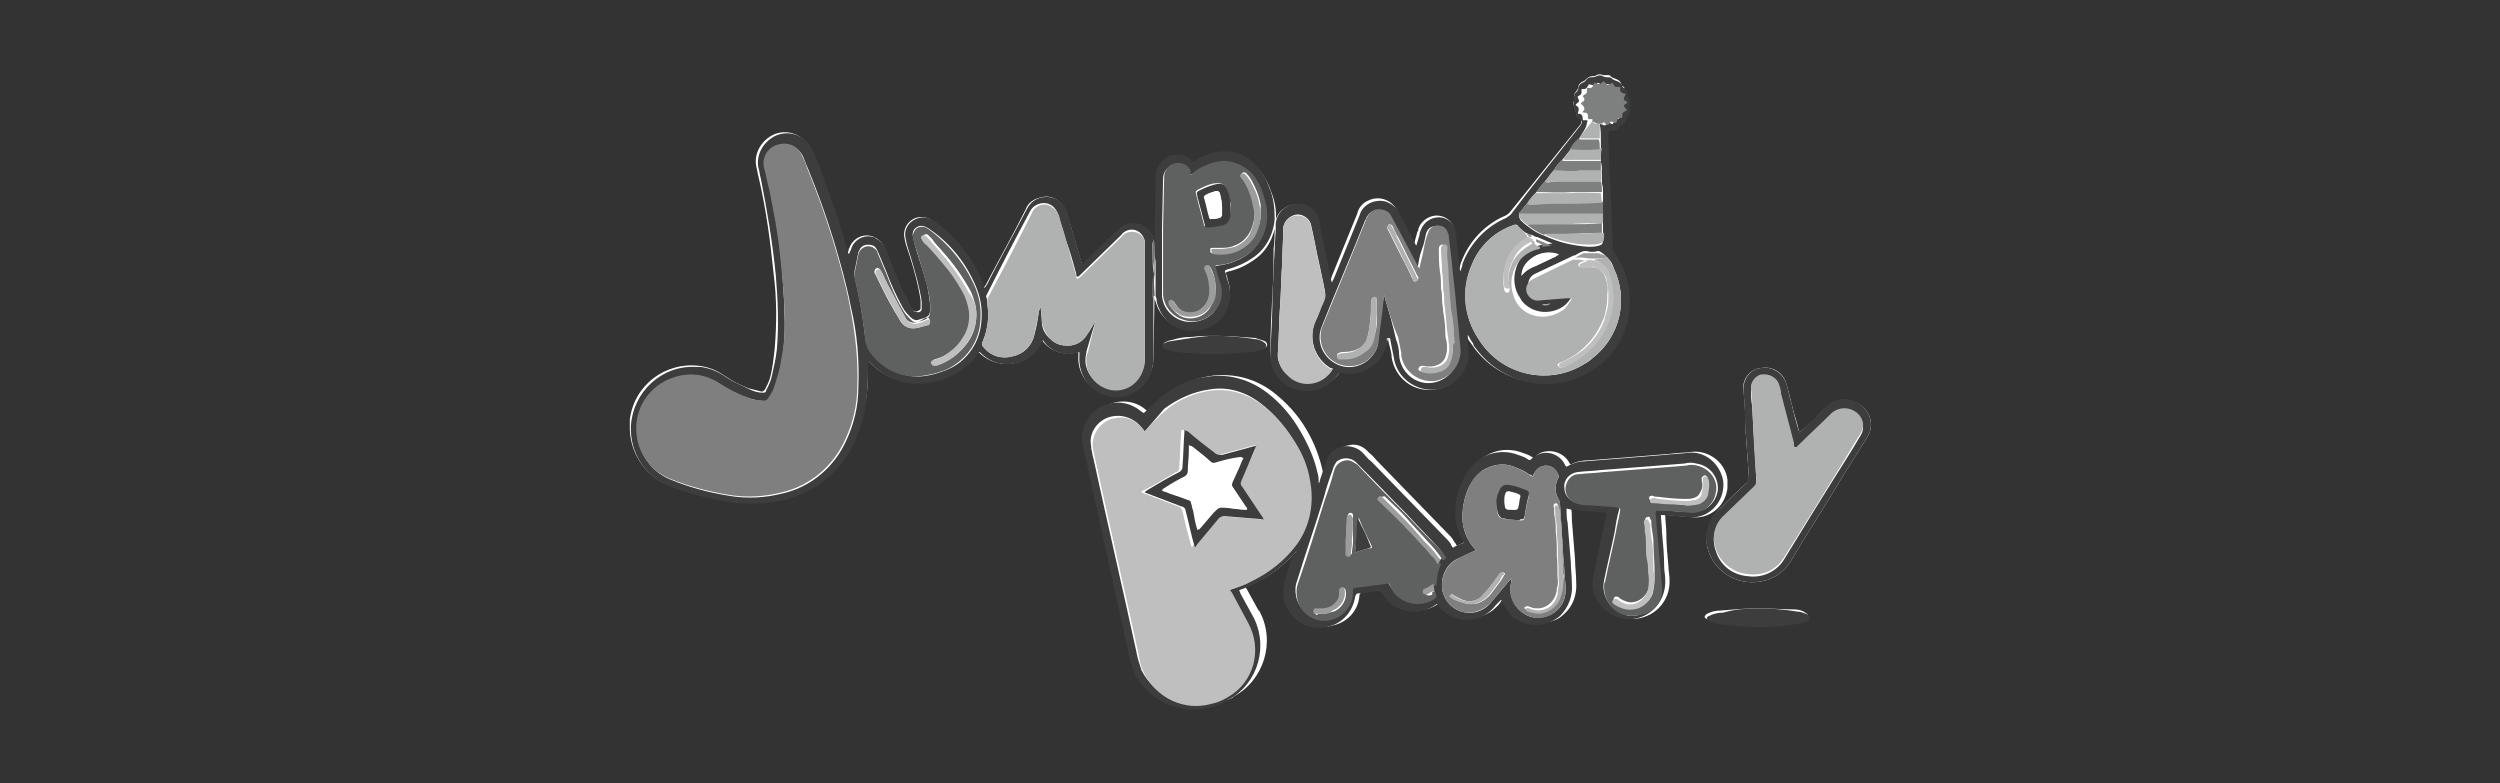 <?xml version="1.0" encoding="utf-8"?>
<!-- Generator: Adobe Illustrator 22.1.0, SVG Export Plug-In . SVG Version: 6.00 Build 0)  -->
<svg version="1.1" id="Layer_1" xmlns="http://www.w3.org/2000/svg" xmlns:xlink="http://www.w3.org/1999/xlink" x="0px" y="0px"
	 viewBox="0 0 233 73" style="enable-background:new 0 0 233 73;" xml:space="preserve">
<rect x="0" y="0" width="233" height="73" fill="#333333" stroke="none"/>
<style type="text/css">
	.st0{fill:#FFFFFF;}
	.st1{fill:#3D3D3D;}
	.st2{fill:#858585;}
	.st3{fill:#C0BFBF;}
	.st4{fill:#B0B1B1;}
	.st5{fill:#7F7F7F;}
	.st6{fill:#5F6161;}
	.st7{fill:#9C9C9D;}
	.st8{fill:#7E7F7F;}
</style>
<title>Asset 3</title>
<g id="Layer_2_1_">
	<g id="Layer_1-2">
		<g id="_Group_">
			<path id="_Compound_Path_" class="st0" d="M107.6,27.7c0,0.1,0,0.2,0.1,0.4c0.5,1.9,2.4,3,4.3,2.5s3-2.4,2.5-4.3
				c-0.1-0.2-0.1-0.5-0.2-0.7s-0.1-0.2,0.2-0.3c0.9-0.2,1.7-0.6,2.4-1.1c1.2-0.8,1.9-2.2,2-3.6c0.1-1-0.1-2-0.5-2.9
				c-0.2-0.7-0.6-1.3-1-1.8c-0.8-1-1.9-1.6-3.1-1.6c-1,0-1.9,0.3-2.7,0.8c-0.3,0.2-0.3,0.2-0.5,0c-0.5-0.5-1.3-0.6-1.9-0.4
				c-0.9,0.3-1.5,1.1-1.4,2c0,2.1,0,4.1-0.1,6.1h-0.1c0-0.1,0-0.3-0.1-0.4c-0.2-1-1.1-1.6-2.1-1.5c-0.5,0.1-0.9,0.3-1.3,0.7l-3,2.9
				c-0.1,0.1-0.1,0.2-0.2,0.2c0-0.1-0.1-0.1-0.1-0.2c-0.3-0.9-0.5-1.8-0.8-2.7c-0.2-0.7-0.4-1.4-0.6-2C99,18.7,98,18.1,97,18.4
				c-0.6,0.1-1.2,0.5-1.4,1.1c-1.2,2.4-2.5,4.7-3.7,7l-0.2,0.3c-0.1,0-0.1-0.1-0.1-0.1c-0.7-1.8-1.8-3.5-3.2-4.9
				c-0.5-0.5-1-0.9-1.6-1.3C86,20,85,20.2,84.5,21c-0.2,0.3-0.3,0.8-0.2,1.2c0.1,0.6,0.3,1.1,0.5,1.7c0.4,1.3,0.8,2.7,1,4.1
				c0,0.2,0,0.5,0,0.7c0,0.2-0.1,0.2-0.3,0.3c-0.1,0.1-0.3,0-0.4-0.1c-0.2-0.2-0.4-0.5-0.5-0.8c-0.4-0.7-0.7-1.4-1-2.1
				c-0.4-1-0.8-2-1.2-3c-0.2-0.4-0.5-0.7-0.9-0.9c-0.9-0.4-1.9,0-2.3,0.9c0,0.1-0.1,0.2-0.1,0.2c0,0.1,0,0.3-0.2,0.4
				c0-0.1-0.1-0.2-0.1-0.3c-0.7-2.3-1.4-4.5-2.2-6.7c-0.3-0.9-0.7-1.9-1.1-2.8c-0.6-1.2-2-1.8-3.3-1.3c-1.2,0.5-2,1.8-1.7,3.1
				c0.1,0.3,0.1,0.6,0.2,0.9c0.7,3,1.1,6,1.4,9c0.3,2.3,0.3,4.7,0.1,7c-0.1,0.9-0.2,1.8-0.4,2.6c-0.1,0.4-0.3,0.8-0.5,1.2
				c-0.1,0.1-0.2,0.2-0.3,0.2c-0.4-0.1-0.8-0.2-1.2-0.3c-0.8-0.3-1.6-0.7-2.3-1.2c-0.7-0.5-1.5-0.8-2.3-0.9c-3.2-0.4-6.1,1.8-6.5,5
				c0,0.2,0,0.3,0,0.5c-0.1,2.4,1.3,4.7,3.6,5.6c1.8,0.7,3.6,1.2,5.6,1.5c1.7,0.3,3.4,0.2,5.1-0.2c3-0.7,5.4-2.7,6.6-5.5
				c0.6-1.4,1-2.9,1.2-4.4c0.1-0.9,0.1-1.8,0-2.7c0-0.1,0-0.2,0.1-0.3l0.2,0.2c1.5,1.6,3.7,2.2,5.8,1.7c1.7-0.3,3.2-1.3,4.2-2.6
				c0,0,0.1-0.1,0.1-0.1c1.3,1.4,3.6,1.5,5,0.2c0.4-0.4,0.7-0.8,0.9-1.3c0.8,1.1,2.2,1.5,3.4,1.1c0,0.1,0,0.3,0,0.4
				c-0.1,1.9,1.4,3.6,3.4,3.6c1.9,0.1,3.6-1.4,3.6-3.4l0,0L107.6,27.7L107.6,27.7z M129.4,31.8c0.1,0.5,0.3,1,0.3,1.5
				c0.3,1.9,2,3.3,4,3c1.4-0.2,2.6-1.2,2.9-2.6c0.1-0.6,0.1-1.2,0-1.7c0-0.1,0-0.3,0-0.4s0-0.2,0-0.4c0.2,0.3,0.3,0.6,0.5,0.8
				c2.4,3.7,7.3,4.8,11.1,2.4c0.1-0.1,0.2-0.1,0.3-0.2c2.7-1.9,3.9-5.3,2.9-8.5c-0.2-0.7-0.6-1.4-1-2.1c-0.2-0.2-0.3-0.5-0.3-0.9
				c0-1-0.1-2-0.1-3c-0.1-1.4-0.1-2.7-0.2-4.1c0-1-0.1-2.1-0.1-3.1c0-0.4,0-0.4,0.4-0.5c0.3,0,0.5-0.1,0.6-0.3
				c0-0.1,0.1-0.2,0.2-0.2c0.5-0.1,0.4-0.7,0.7-1c0.1-0.1,0.1-0.3,0.1-0.5c0,0,0,0,0-0.1c0-0.1,0-0.2,0-0.3c0.1-0.2,0.1-0.5-0.1-0.7
				c-0.1-0.1-0.1-0.2-0.1-0.3c0-0.3-0.1-0.5-0.3-0.6c-0.1,0-0.1-0.1-0.1-0.2c-0.2-0.5-0.7-0.4-1-0.7C150.1,7,149.9,7,149.8,7l0,0
				c-0.1,0-0.3,0-0.4,0c-0.2-0.1-0.4-0.1-0.6,0c-0.1,0.1-0.3,0.1-0.4,0.1c-0.2,0-0.4,0.1-0.6,0.3c-0.1,0.1-0.2,0.2-0.3,0.2
				c-0.2,0.1-0.4,0.3-0.4,0.5c0,0.1-0.1,0.3-0.2,0.4c-0.2,0.2-0.2,0.4-0.2,0.6c0,0.1,0,0.2,0,0.3c-0.2,0.4,0.2,0.8,0.2,1.2
				c0,0.2,0.1,0.3,0.3,0.4c0.1,0.1,0.3,0.3,0.1,0.6c-2.2,2.7-4.4,5.5-6.6,8.2c-0.1,0.1-0.2,0.2-0.4,0.3c-1.9,0.8-3.4,2.4-4.1,4.3
				c-0.1,0.2-0.1,0.4-0.2,0.7l-0.1-0.5c-0.1-1-0.2-2-0.3-3c-0.1-0.9-0.9-1.6-1.9-1.5c-0.7,0.1-1.3,0.6-1.5,1.2c0,0.1,0,0.2-0.1,0.3
				l-0.3,1.1c-0.1-0.2-0.2-0.3-0.2-0.4c-0.5-0.9-0.9-1.8-1.4-2.7c-0.5-1-1.7-1.4-2.7-0.9c-0.5,0.2-0.9,0.7-1,1.2l-2.4,5.9
				c0,0.1,0,0.2-0.2,0.3c0-0.2-0.1-0.3-0.1-0.5c-0.3-1.6-0.7-3.3-1-4.9c-0.2-1.1-1.3-1.8-2.4-1.6c-0.9,0.2-1.6,1-1.6,2
				c0,0.7,0,1.4-0.1,2.1c0,1.3,0,2.6-0.1,3.9c-0.1,1.9-0.2,3.8-0.2,5.7c0,1.9,1.6,3.5,3.5,3.5c1.1,0,2.2-0.6,2.9-1.5
				c0.1-0.2,0.3-0.3,0.5-0.2c0.7,0.1,1.4,0,2-0.3c1.1-0.5,1.8-1.5,2-2.7L129.4,31.8z M120.8,51.4c0,0.1,0,0.1,0,0.2l-0.7,2.2
				c-0.1,0.4-0.2,0.8-0.2,1.3c0,1.9,1.6,3.3,3.5,3.3c0.3,0,0.5,0,0.8-0.1c1.4-0.3,2.4-1.4,2.5-2.8c0-0.2,0.1-0.2,0.3-0.3
				c0.6-0.1,1.1-0.1,1.7-0.2c0.2,0,0.4,0.1,0.5,0.2c0.7,1.1,2,1.8,3.3,1.6c0.7,0,1.3-0.3,1.8-0.7c0.1,0,0.1,0.1,0.1,0.1
				c1.1,1.5,3.2,1.8,4.7,0.7c0.2-0.2,0.5-0.4,0.7-0.7c0.1-0.2,0.3-0.4,0.5-0.5c0.1,0.2,0.1,0.3,0.2,0.4c0.7,1.7,2.7,2.4,4.4,1.7
				c0.3-0.1,0.6-0.3,0.9-0.6c0.8-0.7,1.2-1.8,1.1-3c0-0.7-0.1-1.3-0.1-2c-0.1-1.2-0.2-2.5-0.3-3.7c0-0.4,0-0.9-0.1-1.3
				c1.2,0.3,2.5,0.2,3.7,0.4c0,0.1,0,0.2,0,0.3c-0.4,1.9-0.9,3.8-1.3,5.7c-0.1,0.5-0.1,1,0,1.4c0.4,1.8,2.2,3,4.1,2.6
				c1.7-0.4,2.8-1.9,2.7-3.6c0-0.4-0.1-0.8-0.1-1.2c-0.1-1.1-0.2-2.1-0.2-3.2c0-0.5-0.1-1.1-0.1-1.6h0.2l2.3,0.2
				c1.6,0.2,3.1-1,3.3-2.7c0-0.3,0-0.5,0-0.8c-0.2-1.6-1.7-2.7-3.2-2.6c-0.7,0.1-1.5,0.1-2.2,0.2l-3.7,0.3l-3.8,0.3
				c-0.6,0-1.2,0.1-1.7,0.4c0,0-0.1-0.1-0.1-0.1c-0.5-1-1.7-1.4-2.7-1c-0.2,0.1-0.4,0.2-0.5,0.4c-0.1,0.1-0.2,0.1-0.3,0c0,0,0,0,0,0
				c-0.3-0.2-0.6-0.3-0.9-0.4c-1.8-0.7-3.8,0-4.8,1.7c-0.5,0.8-0.9,1.7-1,2.7c-0.3,1.3,0,2.6,0.7,3.7c0,0,0,0.1,0,0.1
				c-0.3,0.1-0.6,0.3-0.9,0.4c-0.1,0.1-0.2,0-0.2-0.1c-0.2-0.2-0.3-0.5-0.5-0.7l-6.9-7.1c-0.2-0.2-0.4-0.5-0.7-0.7
				c-0.5-0.6-1.2-0.9-1.9-0.7c-0.8,0.1-1.4,0.7-1.6,1.4c-0.2,0.6-0.4,1.2-0.6,1.8c0,0.1,0,0.2-0.1,0.2c0-0.3-0.1-0.6-0.1-0.9
				c-0.3-1.4-0.8-2.7-1.5-3.9c-0.8-1.4-1.9-2.6-3.2-3.6c-1.6-1.2-3.5-1.7-5.5-1.5c-1.7,0.2-3.2,0.9-4.5,2c-0.5,0.4-1,0.9-1.5,1.4
				l-0.3-0.2c-1-0.9-2.5-1-3.7-0.4c-1.3,0.6-2.1,2.1-1.7,3.6c0.2,1,0.5,2,0.7,3.1l3.5,15.8c0.1,0.7,0.3,1.4,0.6,2
				c1.6,3.1,5.3,4.4,8.5,2.8c0.1,0,0.2-0.1,0.3-0.2c2.8-1.5,3.9-5.1,2.4-7.9c0,0,0-0.1-0.1-0.1c-0.4-0.7-0.7-1.3-1.1-2
				c-0.1-0.1-0.1-0.2-0.1-0.3C117.5,54.3,119.4,53,120.8,51.4z M167.7,40.3c-0.2-0.9-0.5-1.7-0.7-2.6c-0.2-0.7-0.3-1.3-0.5-1.9
				c-0.3-1.1-1.3-1.7-2.4-1.5c-1,0.1-1.8,1.1-1.6,2.1c0.1,1.3,0.2,2.6,0.2,3.9c0.1,1.3,0.2,2.8,0.3,4.2c0,0.2,0,0.4-0.2,0.5
				c-0.9,0.8-1.7,1.6-2.6,2.5c-0.9,0.9-1.3,2.2-1.1,3.4c0.5,2.3,2.7,3.7,5,3.3c1.2-0.2,2.2-0.9,2.8-1.9c1.6-2.7,3.3-5.3,4.9-8
				l2.2-3.5c0.4-0.6,0.5-1.4,0.2-2.1c-0.6-1.2-2-1.8-3.3-1.2c-0.2,0.1-0.4,0.2-0.6,0.4c-0.5,0.4-0.9,0.9-1.3,1.3L167.7,40.3z
				 M113.2,31.3c-0.7,0-1.4,0-2.1,0.1c-0.7,0-1.3,0.1-1.9,0.3c-0.2,0-0.4,0.1-0.6,0.2c-0.2,0.1-0.2,0.3,0,0.5
				c0.2,0.1,0.4,0.2,0.7,0.2c0.5,0.1,1.1,0.2,1.6,0.2c1.9,0.2,3.8,0.1,5.7-0.1c0.4,0,0.9-0.1,1.3-0.3c0.1-0.1,0.2-0.1,0.2-0.3
				c0-0.1-0.1-0.2-0.2-0.3c-0.3-0.1-0.6-0.2-0.9-0.3C115.7,31.4,114.4,31.3,113.2,31.3L113.2,31.3z M163.8,56.7
				c-1.1,0-2.2,0.1-3.4,0.2c-0.5,0-0.9,0.1-1.3,0.3c-0.3,0.2-0.3,0.4,0,0.5l0.2,0.1c0.4,0.1,0.7,0.2,1.1,0.2c2,0.3,4.1,0.3,6.1,0.1
				c0.5,0,1-0.1,1.5-0.3c0.2,0,0.3-0.1,0.4-0.2c0.1-0.1,0.1-0.2,0.1-0.3c0,0,0,0-0.1-0.1c-0.1-0.1-0.2-0.1-0.3-0.2
				c-0.2-0.1-0.5-0.2-0.8-0.2C166.3,56.8,165.1,56.7,163.8,56.7L163.8,56.7z"/>
			<path id="_Compound_Path_2" class="st1" d="M120.8,51.4c-1.4,1.6-3.2,2.9-5.3,3.6c0,0.1,0.1,0.2,0.1,0.3c0.4,0.7,0.7,1.3,1.1,2
				c1.6,2.8,0.6,6.4-2.2,7.9c0,0-0.1,0-0.1,0.1c-3,1.7-6.9,0.7-8.6-2.4c-0.1-0.1-0.1-0.2-0.1-0.3c-0.3-0.7-0.5-1.4-0.6-2.1
				l-3.5-15.9c-0.2-1-0.4-2-0.7-3.1c-0.3-1.4,0.4-2.9,1.7-3.6c1.2-0.6,2.6-0.5,3.7,0.4l0.3,0.2c0.5-0.5,1-0.9,1.5-1.4
				c1.3-1.1,2.8-1.8,4.5-2c2-0.3,3.9,0.3,5.5,1.5c1.3,1,2.3,2.2,3.1,3.6c0.7,1.2,1.3,2.5,1.6,3.9c0.1,0.3,0.1,0.6,0.1,0.9
				c0.1,0,0.1-0.1,0.1-0.2c0.2-0.6,0.4-1.2,0.6-1.8c0.2-0.7,0.8-1.3,1.6-1.4c0.7-0.1,1.5,0.2,1.9,0.7c0.2,0.2,0.4,0.5,0.7,0.7l7,7.2
				c0.2,0.2,0.4,0.4,0.5,0.7c0.1,0.1,0.1,0.2,0.2,0.1c0.3-0.2,0.6-0.3,0.9-0.4c0.1-0.1,0-0.1,0-0.1c-0.7-1.1-0.9-2.4-0.7-3.7
				c0.1-1,0.5-1.9,1-2.7c1-1.7,3-2.4,4.8-1.7c0.3,0.1,0.6,0.2,0.9,0.4c0.1,0.1,0.2,0.1,0.3,0c0,0,0,0,0,0c0.8-0.8,2-0.8,2.8,0
				c0.2,0.2,0.3,0.4,0.4,0.6c0,0,0,0,0.1,0.1c0.5-0.3,1.1-0.5,1.6-0.5l3.8-0.3l3.7-0.3c0.8-0.1,1.5-0.1,2.2-0.2c1.6-0.2,3,1,3.3,2.6
				c0.2,1.6-0.9,3.2-2.6,3.4c-0.2,0-0.5,0-0.7,0l-2.3-0.2h-0.2c0,0.5,0.1,1.1,0.1,1.6c0.1,1.1,0.2,2.1,0.2,3.2
				c0,0.4,0.1,0.8,0.1,1.2c0.1,1.9-1.2,3.5-3.1,3.7c-1.7,0.1-3.2-1-3.6-2.7c-0.1-0.4-0.1-0.9,0-1.3c0.4-1.9,0.8-3.8,1.2-5.6
				c0-0.1,0-0.2,0-0.3c-1.2-0.2-2.5-0.1-3.7-0.4c0,0.4,0,0.9,0.1,1.3c0.1,1.2,0.2,2.5,0.3,3.7c0,0.7,0.1,1.3,0.1,2
				c0.1,1.1-0.3,2.2-1.1,3c-1.4,1.2-3.5,1.1-4.7-0.2c-0.2-0.3-0.4-0.6-0.6-0.9c-0.1-0.1-0.1-0.3-0.2-0.4c-0.2,0.2-0.3,0.3-0.5,0.5
				c-1.1,1.5-3.2,1.8-4.7,0.7c-0.2-0.2-0.5-0.4-0.7-0.7c0-0.1-0.1-0.1-0.1-0.1c-0.5,0.4-1.2,0.6-1.8,0.7c-1.3,0.1-2.6-0.5-3.3-1.7
				c-0.1-0.2-0.3-0.3-0.5-0.2c-0.6,0.1-1.1,0.2-1.7,0.2c-0.2,0-0.2,0.1-0.3,0.3c-0.2,1.4-1.2,2.5-2.5,2.8c-1.8,0.5-3.6-0.6-4.1-2.4
				c-0.1-0.2-0.1-0.5-0.1-0.8c0-0.4,0.1-0.9,0.2-1.3l0.7-2.2C120.8,51.7,120.8,51.5,120.8,51.4z M134.4,52c0.2-0.2,0.2-0.2,0-0.5
				l-0.2-0.3c-1-1.1-2.1-2.2-3.1-3.3c-1.6-1.6-3.1-3.2-4.7-4.8c-0.5-0.5-1.3-0.5-1.8-0.1c-0.1,0.1-0.2,0.3-0.3,0.5l-0.1,0.3
				c-0.3,0.8-0.6,1.7-0.8,2.5c-0.8,2.6-1.7,5.2-2.5,7.8c-0.2,0.5-0.2,1-0.1,1.5c0.3,1.4,1.7,2.3,3.1,2c1-0.2,1.7-0.9,2-1.9
				c0.1-0.3,0.1-0.6,0.1-0.9c0-0.2,0-0.2,0.2-0.2l3-0.4c0.1,0,0.2,0,0.2,0.1c0,0.1,0.1,0.2,0.1,0.2c0.7,1.4,2.4,2,3.8,1.3
				c0,0,0,0,0,0c0.7-0.3,0.5-0.3,0.3-0.9l-0.1-0.6c0-0.6,0.1-1.3,0.4-1.8L134.4,52z M106.7,40.2c-0.1,0-0.1-0.1-0.2-0.2
				c-0.6-0.9-1.7-1.4-2.8-1.2c-1.3,0.2-2.3,1.5-2,2.8c0,0.1,0,0.1,0,0.2c0.1,0.3,0.1,0.6,0.2,0.9c1.3,6,2.7,12,4,18
				c0.1,0.6,0.3,1.2,0.5,1.8c1.2,2.3,3.8,3.5,6.3,2.9c2.8-0.6,4.6-3.3,4-6.1c-0.1-0.5-0.3-1-0.6-1.5c-0.5-0.9-1-1.8-1.5-2.8
				c-0.1-0.2-0.1-0.2,0.1-0.3c0.6-0.2,1.1-0.4,1.7-0.7c1.7-0.8,3.2-2,4.3-3.5c1.2-1.7,1.7-3.8,1.2-5.9c-0.3-1.3-0.7-2.5-1.4-3.6
				c-0.8-1.3-1.8-2.5-3-3.4c-1.4-1.1-3.1-1.6-4.8-1.3c-1.5,0.2-3,0.9-4.2,1.8C107.9,38.8,107.3,39.5,106.7,40.2z M137.5,51.3
				c-0.6,0.3-1.1,0.5-1.7,0.8c-1,0.5-1.5,1.6-1.4,2.7c0.1,1,0.8,1.9,1.8,2.2c1,0.3,2.1,0,2.8-0.9l1.6-1.9c0.1-0.1,0.2-0.2,0.3-0.3
				l-0.1,0.6c-0.2,1.3,0.6,2.6,1.9,3c1.3,0.3,2.7-0.4,3.1-1.7c0.1-0.4,0.2-0.9,0.1-1.3c-0.1-0.9-0.1-1.7-0.2-2.6
				c-0.1-1.6-0.2-3.2-0.3-4.8c0-0.2,0-0.3-0.1-0.5c-0.4-0.6-0.4-1.4-0.1-2c0.1-0.1,0.1-0.3,0-0.4c-0.2-0.5-0.6-0.8-1.1-0.8
				c-0.5,0-0.9,0.3-1.1,0.7c-0.1,0.1-0.1,0.2-0.1,0.3c-0.2-0.1-0.3-0.2-0.4-0.2c-0.4-0.3-0.9-0.5-1.4-0.7c-1-0.4-2.1-0.2-3,0.4
				c-0.5,0.4-0.9,0.9-1.2,1.5c-0.4,0.9-0.6,1.8-0.6,2.8c0,1.1,0.4,2.1,1.1,2.9C137.5,51.1,137.5,51.2,137.5,51.3L137.5,51.3z
				 M152.1,57.4c0.4,0,0.8-0.1,1.2-0.3c1-0.5,1.6-1.5,1.5-2.5c0-0.7-0.1-1.5-0.2-2.2l-0.4-4.7c0-0.2,0-0.2,0.2-0.2h0.1
				c1,0.1,2.1,0.2,3.1,0.2c1.2,0.1,2.3-0.7,2.5-2c0.1-1.2-0.7-2.3-2-2.5c-0.4-0.1-0.7-0.1-1.1,0l-3.8,0.3l-3.9,0.3
				c-0.8,0.1-1.5,0.1-2.3,0.2c-0.7,0.1-1.3,0.7-1.2,1.5c0,0.7,0.6,1.3,1.3,1.4c0.4,0,0.7,0,1.1,0.1l2.5,0.2c0.2,0,0.2,0,0.2,0.3
				c-0.2,0.7-0.3,1.3-0.4,2c-0.3,1.5-0.7,3.1-1,4.6c-0.3,1.4,0.6,2.8,2,3.2C151.7,57.4,151.9,57.4,152.1,57.4L152.1,57.4z"/>
			<path id="_Compound_Path_3" class="st1" d="M107.5,27.7v5.7c0,0.4-0.1,0.9-0.2,1.3c-0.6,1.8-2.6,2.8-4.4,2.1
				c-1.5-0.5-2.4-2-2.3-3.6c0-0.1,0-0.2,0-0.4c-1.3,0.5-2.7,0-3.4-1.1c-0.7,1.8-2.8,2.7-4.6,2c-0.5-0.2-0.9-0.5-1.3-0.9
				c0,0-0.1,0-0.1,0.1c-1,1.4-2.5,2.4-4.2,2.7c-2.1,0.5-4.3-0.1-5.8-1.7l-0.2-0.2c-0.1,0.1-0.1,0.2-0.1,0.3c0,0.9,0,1.8-0.1,2.7
				c-0.1,1.5-0.5,3-1.1,4.4c-1.2,2.8-3.7,4.8-6.6,5.5c-1.7,0.4-3.4,0.4-5.1,0.2c-1.9-0.3-3.8-0.8-5.6-1.5c-2.3-0.9-3.7-3.1-3.6-5.6
				c0.2-3.2,2.9-5.7,6.1-5.5c0.1,0,0.3,0,0.4,0c0.8,0.1,1.6,0.4,2.3,0.9c0.7,0.5,1.5,0.8,2.3,1.2c0.4,0.2,0.8,0.3,1.2,0.3
				c0.1,0,0.3,0,0.3-0.2c0.2-0.4,0.4-0.8,0.5-1.2c0.2-0.9,0.4-1.7,0.5-2.6c0.2-2.3,0.1-4.7-0.1-7c-0.3-3-0.8-6-1.4-9
				c-0.1-0.3-0.1-0.6-0.2-0.9c-0.3-1.3,0.5-2.6,1.7-3.1c1.3-0.5,2.7,0.1,3.3,1.3c0.4,0.9,0.8,1.8,1.1,2.8c0.8,2.2,1.6,4.4,2.2,6.7
				c0,0.1,0.1,0.2,0.1,0.3c0.1-0.1,0.1-0.3,0.2-0.4c0.2-0.9,1.2-1.5,2.1-1.2c0.1,0,0.2,0,0.2,0.1c0.4,0.2,0.7,0.5,0.9,0.9
				c0.4,1,0.8,2,1.2,3c0.3,0.7,0.6,1.4,1,2.1c0.2,0.3,0.3,0.5,0.5,0.8c0.1,0.1,0.3,0.1,0.4,0.1c0.1,0,0.3-0.1,0.3-0.3
				c0-0.2,0-0.5,0-0.7c-0.2-1.4-0.6-2.7-1-4.1c-0.2-0.6-0.4-1.2-0.5-1.8c-0.2-0.9,0.4-1.7,1.3-1.9c0.4-0.1,0.8,0,1.2,0.2
				c0.6,0.4,1.1,0.8,1.6,1.3c1.4,1.3,2.6,3,3.2,4.9c0,0.1,0,0.1,0.1,0.1l0.2-0.3c1.2-2.4,2.5-4.7,3.7-7c0.3-0.6,0.8-1,1.4-1.1
				c1-0.2,2,0.3,2.3,1.3c0.3,0.7,0.4,1.4,0.6,2c0.3,0.9,0.5,1.8,0.8,2.7c0,0.1,0,0.1,0.1,0.2c0.1,0,0.2-0.1,0.2-0.2l3-2.9
				c0.3-0.4,0.8-0.6,1.3-0.7c1-0.1,1.9,0.5,2.1,1.5c0,0.1,0,0.3,0.1,0.4c0,1,0,1.9,0,2.9c-0.1,0.7,0,1.3,0,2
				C107.5,27.5,107.5,27.6,107.5,27.7z M73.1,29.1c0.1,1.5,0,3-0.2,4.5c-0.1,0.9-0.3,1.8-0.7,2.7c-0.1,0.3-0.3,0.6-0.5,0.9
				c-0.1,0.2-0.4,0.3-0.6,0.2c0,0,0,0,0,0l-0.2,0c-0.4-0.1-0.8-0.2-1.2-0.3c-0.9-0.3-1.8-0.8-2.6-1.3c-1.2-0.8-2.6-1-4-0.6
				c-2.1,0.6-3.6,2.4-3.7,4.6c-0.1,2.1,1.1,4.1,3.1,4.9c1.7,0.7,3.5,1.2,5.4,1.5c1.7,0.3,3.4,0.2,5-0.2c2.7-0.6,4.9-2.5,6-5
				c0.7-1.5,1.1-3.2,1.1-4.9c0.1-2.5-0.1-5-0.7-7.5c-0.4-2.1-1-4.2-1.6-6.2c-0.7-2.3-1.5-4.5-2.4-6.7c-0.2-0.4-0.3-0.8-0.5-1.2
				c-0.4-0.8-1.4-1.2-2.3-0.9c-0.9,0.3-1.4,1.2-1.2,2.1c0.2,0.7,0.3,1.4,0.5,2.1c0.4,2,0.8,4.1,1,6.1C72.9,25.7,73.1,27.6,73.1,29.1
				z M102.1,29.9L102.1,29.9l-0.8,2.7c-0.1,0.5-0.2,0.9-0.1,1.4c0.3,1.5,1.8,2.4,3.3,2.1c1-0.2,1.8-1,2.1-2c0.1-0.3,0.1-0.7,0.1-1
				l0-10.3c0-0.1,0-0.2,0-0.3c-0.1-0.6-0.6-1.1-1.2-1.1c-0.4,0-0.8,0.2-1,0.5l-3.8,3.7c-0.1,0.1-0.2,0.2-0.3,0.2
				c-0.1-0.1-0.1-0.2-0.1-0.3c-0.3-1.1-0.6-2.2-1-3.2c-0.2-0.8-0.5-1.6-0.7-2.4c-0.1-0.2-0.2-0.4-0.4-0.6c-0.5-0.5-1.3-0.5-1.9,0
				c-0.1,0.1-0.2,0.2-0.3,0.4c-1.4,2.6-2.8,5.3-4.1,7.9C92,27.9,92,28,92,28.2c0.2,1.2,0.1,2.4-0.4,3.6c-0.1,0.2-0.1,0.4,0.1,0.6
				c0.7,0.8,1.7,1.1,2.7,0.8c1-0.2,1.8-1,2-2c0.2-0.7,0.3-1.3,0.4-2c0-0.2,0.1-0.4,0.2-0.6c0,0.5,0.1,0.9,0.1,1.4
				c0,0.6,0.3,1.2,0.8,1.6c0.4,0.4,0.9,0.6,1.4,0.6c0.8,0.1,1.6-0.3,2-1C101.6,30.8,101.8,30.4,102.1,29.9L102.1,29.9z M85.4,35.1
				c1,0,2.1-0.3,3-0.7c1.6-0.7,2.7-2.2,3-3.9c0.2-1.2,0.1-2.5-0.4-3.7c-0.9-2.2-2.4-4.1-4.3-5.4c-0.1-0.1-0.2-0.1-0.3-0.2
				C86,21,85.7,21,85.4,21.2c-0.3,0.2-0.4,0.5-0.3,0.9c0,0.2,0.1,0.3,0.1,0.5c0.3,1.1,0.7,2.2,1,3.3c0.3,0.9,0.4,1.7,0.5,2.6
				c0,1-0.1,1-1.1,1.3c-0.2,0.1-0.5,0-0.7-0.2c-0.3-0.3-0.6-0.6-0.8-1c-0.6-1.1-1.1-2.2-1.5-3.3l-0.8-1.9c-0.1-0.2-0.2-0.4-0.4-0.5
				c-0.5-0.2-1.1-0.1-1.3,0.4c0,0.1-0.1,0.1-0.1,0.2c-0.1,0.5-0.2,1-0.3,1.5c-0.1,0.3-0.1,0.7,0,1c0.4,1.7,0.7,3.4,0.9,5.1
				c0,0.6,0.3,1.2,0.6,1.7C82.2,34.2,83.7,35,85.4,35.1z"/>
			<path id="_Compound_Path_4" class="st1" d="M129.3,31.8c-0.2,1.2-0.9,2.2-2,2.7c-0.6,0.3-1.3,0.4-2,0.3c-0.2-0.1-0.4-0.1-0.6,0.1
				c0,0,0,0,0,0c-1.1,1.6-3.2,2-4.8,1c-1-0.7-1.6-1.8-1.5-3c0.1-1.9,0.2-3.8,0.2-5.7c0.1-1.3,0.1-2.6,0.2-3.9c0-0.7,0.1-1.4,0.1-2.1
				c-0.1-1.1,0.7-2.1,1.9-2.2s2.1,0.7,2.2,1.9l0,0c0.3,1.6,0.7,3.3,1,4.9c0,0.2,0.1,0.3,0.1,0.5c0.1,0,0.1-0.2,0.2-0.3l2.4-5.9
				c0.3-1.1,1.5-1.6,2.5-1.3c0.5,0.2,0.9,0.5,1.2,1c0.5,0.9,0.9,1.8,1.4,2.7c0,0.1,0.1,0.2,0.2,0.4l0.3-1c0-0.1,0-0.2,0.1-0.4
				c0.3-0.9,1.2-1.4,2.1-1.2c0.7,0.2,1.2,0.8,1.2,1.5c0.1,1,0.2,2,0.3,3l0.1,0.5c0.1-0.3,0.2-0.5,0.2-0.7c0.7-1.9,2.2-3.5,4.1-4.3
				c0.1-0.1,0.3-0.2,0.4-0.3c2.1-2.8,4.3-5.5,6.5-8.3c0.2-0.3,0.2-0.4-0.1-0.6s-0.3-0.2-0.3-0.4c0-0.4-0.4-0.8-0.2-1.2
				c0-0.1,0-0.2,0-0.3c0-0.2,0-0.5,0.2-0.6c0.1-0.1,0.2-0.2,0.2-0.4c0-0.2,0.2-0.4,0.4-0.5c0.1,0,0.2-0.1,0.3-0.2
				c0.1-0.2,0.3-0.3,0.5-0.3c0.2,0,0.3,0,0.5-0.1c0.2-0.1,0.4-0.1,0.6,0c0.1,0.1,0.3,0.1,0.4,0.1l0,0c0.2,0,0.3,0,0.4,0.1
				c0.3,0.3,0.8,0.2,1,0.7c0,0.1,0.1,0.2,0.2,0.2c0.2,0.1,0.3,0.4,0.3,0.6c0,0.1,0,0.2,0.1,0.3c0.1,0.2,0.2,0.5,0.1,0.7
				c0,0.1,0,0.2,0,0.3c0,0,0,0,0,0.1c0,0.2,0,0.3-0.1,0.5c-0.3,0.3-0.2,0.9-0.7,1c-0.1,0-0.2,0.1-0.2,0.2c-0.1,0.2-0.4,0.3-0.6,0.3
				c-0.4,0-0.4,0.1-0.4,0.5c0,1,0.1,2.1,0.1,3.1c0.1,1.4,0.1,2.7,0.2,4.1c0,1,0.1,2,0.1,3c0,0.3,0.1,0.6,0.3,0.9
				c0.4,0.6,0.8,1.3,1,2.1c0.9,3.2-0.2,6.6-2.9,8.4c-3.6,2.6-8.6,1.7-11.2-1.9c-0.1-0.1-0.2-0.2-0.2-0.4c-0.2-0.2-0.3-0.5-0.5-0.8
				c0,0.2,0,0.3,0,0.4s0,0.3,0,0.4c0.1,0.6,0.1,1.2,0,1.7c-0.5,1.9-2.4,3-4.3,2.5c-1.4-0.4-2.4-1.5-2.6-2.9c-0.1-0.5-0.2-1-0.3-1.5
				c0-0.1,0-0.2-0.1-0.3C129.2,31.5,129.2,31.6,129.3,31.8z M142.2,21.7L142.2,21.7C142.2,21.7,142.2,21.6,142.2,21.7
				c-0.3-0.2-0.5-0.4-0.7-0.6c-0.1-0.2-0.3-0.2-0.5-0.1c-1.7,0.6-3.1,1.9-3.8,3.6c-1,2.3-0.8,4.9,0.6,7c2.1,3.4,6.6,4.4,9.9,2.3
				c0.2-0.1,0.5-0.3,0.7-0.5c2.6-2,3.4-5.5,2-8.4c-0.1-0.4-0.3-0.7-0.6-1c-0.2-0.2-0.4-0.4-0.6-0.5c-0.1-0.1-0.2-0.1-0.3-0.1
				c-0.3,0.1-0.7,0.1-1,0c-0.1,0-0.2,0-0.3,0c-0.3,0.1-0.5,0.2-0.8,0.4h-0.1l-3.6,1.7c-0.5,0.2-0.8,0.8-0.6,1.3c0,0,0,0,0,0
				c0.2,0.5,0.7,0.8,1.2,0.7l2.5-0.2c0.2,0,0.3,0,0.5,0c-0.2,0.4-0.5,0.8-0.8,1.1c-1.2,1-3.1,0.9-4.1-0.4c0-0.1-0.1-0.1-0.1-0.2
				c-0.6-0.8-0.7-1.9-0.4-2.8c0.3-1.1,1.3-2,2.5-2.2l0.9-0.1l-1.4-0.6c-0.2,0-0.3-0.1-0.5-0.2C142.6,21.9,142.4,21.8,142.2,21.7
				L142.2,21.7C142.2,21.7,142.2,21.7,142.2,21.7z M147.2,12.9c-0.3,0.3-0.6,0.7-0.8,1l-0.8,1c-0.3,0.3-0.6,0.6-0.8,1
				c-0.3,0.3-0.5,0.7-0.8,1c-0.3,0.3-0.5,0.6-0.8,1c-0.3,0.3-0.5,0.6-0.8,1c-0.3,0.3-0.5,0.6-0.8,1c-0.1,0.2,0,0.4,0.1,0.6
				c0.2,0.2,0.4,0.4,0.7,0.6c0.5,0.4,1,0.7,1.6,0.9c1.3,0.6,2.6,0.9,4,1c0.3,0,0.7,0,1-0.1c0.4-0.1,0.4-0.3,0.4-0.6v-0.4
				c0-0.3,0-0.6,0-0.9v-1c0-0.3,0-0.7,0-1v-1c0-0.3,0-0.6-0.1-0.9c0-0.4,0-0.7,0-1.1c0-0.3,0-0.6-0.1-0.9c0-0.4,0-0.7,0-1.1
				c0-0.3,0-0.6,0-0.9c0-0.5,0-1-0.1-1.5c0.1-0.1,0.1,0,0.2,0s0.2,0.2,0.4,0s0.2-0.2,0.4-0.1s0.2,0.1,0.3-0.1s0.1-0.3,0.3-0.3
				c0.2,0,0.2,0,0.2-0.2s0-0.3,0.2-0.4c0.2-0.1,0.2-0.1,0.1-0.3c-0.1-0.2-0.1-0.3,0-0.4c0.1-0.1,0.2-0.2,0-0.3
				c-0.2-0.1-0.2-0.2-0.1-0.4c0.1-0.2,0.1-0.3-0.1-0.3c-0.2,0-0.3-0.1-0.3-0.4s0-0.2-0.2-0.2c-0.2,0-0.3,0-0.4-0.2
				c-0.1-0.2-0.3-0.2-0.5-0.1c-0.2,0.2-0.2,0.1-0.4,0l-0.1-0.1c-0.1-0.1-0.2-0.1-0.3,0s-0.2,0.2-0.5,0.1c-0.3-0.1-0.2,0-0.3,0.1
				s-0.1,0.3-0.4,0.3s-0.2,0-0.2,0.2s0,0.3-0.2,0.4s-0.2,0.1-0.1,0.3c0.1,0.2,0.1,0.3-0.1,0.4c-0.2,0.2-0.2,0.2,0,0.3
				c0.1,0.1,0.2,0.2,0.1,0.5s0,0.2,0.1,0.2c0.1,0,0.3,0.1,0.3,0.4s0.1,0.2,0.2,0.2h0.1c0.2,0,0.2,0.1,0.1,0.2
				C147.9,11.9,147.5,12.3,147.2,12.9z M129,27.5L129,27.5c0.4,1.4,0.8,2.7,1.1,4.1c0.2,0.5,0.3,1,0.3,1.5c0.1,1.5,1.4,2.7,2.9,2.6
				c1.5-0.1,2.7-1.4,2.6-2.9c0-0.1,0-0.2,0-0.3c0-0.4-0.1-0.8-0.1-1.1c-0.1-1-0.2-2-0.3-3c-0.1-1.3-0.3-2.6-0.4-3.9l-0.3-2.6
				c0-0.2-0.1-0.3-0.2-0.4c-0.2-0.3-0.6-0.5-0.9-0.4c-0.4,0-0.7,0.3-0.8,0.7c-0.1,0.5-0.2,1-0.4,1.5s-0.3,1.2-0.4,1.8
				c-0.1-0.1-0.2-0.2-0.2-0.3l-1.6-3.2c-0.2-0.4-0.5-0.9-0.7-1.3c-0.2-0.4-0.7-0.7-1.2-0.7c-0.5,0-0.9,0.3-1.1,0.8
				c0,0.1-0.1,0.1-0.1,0.2c-1.3,3.3-2.7,6.5-4,9.8c-0.6,1.4,0.1,3,1.5,3.6c1.4,0.6,3-0.1,3.6-1.5c0.1-0.2,0.1-0.4,0.1-0.5
				c0.1-1.1,0.3-2.2,0.4-3.4L129,27.5z M124.2,34.4c0-0.1-0.1-0.1-0.2-0.1c-1.5-0.9-2.1-2.8-1.4-4.4c0.3-0.6,0.5-1.3,0.8-1.9
				c0.1-0.2,0.1-0.5,0.1-0.8c-0.3-1.6-0.7-3.2-1-4.8c-0.1-0.5-0.2-0.9-0.3-1.4c-0.1-0.6-0.8-1.1-1.4-1c-0.6,0.1-1.1,0.6-1.2,1.2
				c0,1.1-0.1,2.2-0.1,3.3c-0.1,1.3-0.1,2.7-0.2,4s-0.1,2.9-0.2,4.3c-0.1,0.7,0.2,1.4,0.7,1.9c1,1.1,2.7,1.3,3.8,0.3
				C123.8,35,124,34.7,124.2,34.4z M145.2,23.7c-0.7-0.2-1.5-0.2-2.2,0.2c-0.7,0.4-1.2,1-1.2,1.8c0.3-0.4,0.8-0.8,1.3-0.9
				c0.6-0.3,1.3-0.6,1.9-0.9C145.1,23.8,145.2,23.8,145.2,23.7L145.2,23.7z M144.5,28.3l-0.8,0.1C144,28.5,144.3,28.4,144.5,28.3
				L144.5,28.3z"/>
			<path id="_Compound_Path_5" class="st1" d="M167.7,40.3l1.3-1.2c0.4-0.4,0.9-0.9,1.3-1.3c1-0.9,2.6-0.8,3.5,0.3
				c0.2,0.2,0.3,0.4,0.4,0.6c0.3,0.7,0.2,1.5-0.2,2.1l-2.2,3.5c-1.6,2.7-3.3,5.3-4.9,8c-0.6,1-1.6,1.7-2.8,1.9c-2.3,0.4-4.5-1-5-3.3
				c-0.3-1.2,0.1-2.6,1.1-3.4c0.8-0.8,1.7-1.7,2.6-2.5c0.1-0.1,0.2-0.3,0.2-0.5c-0.1-1.4-0.2-2.8-0.3-4.2s-0.1-2.6-0.2-3.9
				c-0.1-1,0.6-2,1.6-2.1c1.1-0.2,2.1,0.5,2.4,1.5c0.2,0.6,0.3,1.3,0.5,1.9C167.2,38.6,167.4,39.4,167.7,40.3z M167.3,41.7
				c-0.1,0-0.1-0.1-0.1-0.2c-0.4-1.5-0.8-3.1-1.2-4.6c-0.1-0.3-0.1-0.6-0.2-0.9c-0.2-0.7-0.9-1.1-1.6-0.9c-0.6,0.1-1.1,0.6-1,1.3
				c0,0,0,0.1,0,0.1c0,0.4,0,0.9,0.1,1.3c0.1,2.4,0.3,4.8,0.4,7.2c0,0.2,0,0.4-0.2,0.5l-2.8,2.7c-0.9,0.8-1.2,2-0.8,3.1
				c0.4,1.4,1.6,2.3,3,2.4c1.3,0.2,2.7-0.4,3.4-1.6c1.9-3.1,3.8-6.2,5.7-9.2c0.5-0.8,1-1.6,1.4-2.3c0.4-0.6,0.3-1.4-0.3-1.9
				c-0.7-0.6-1.7-0.6-2.4,0c-1,1-2.1,2-3.1,3C167.5,41.6,167.4,41.7,167.3,41.7L167.3,41.7z"/>
			<path id="_Compound_Path_6" class="st1" d="M107.6,22.6c0-2,0.1-4.1,0.1-6.1c0-0.9,0.6-1.7,1.4-2c0.7-0.2,1.4-0.1,1.9,0.4
				c0.2,0.2,0.2,0.2,0.5,0c0.8-0.5,1.7-0.8,2.7-0.8c1.2,0,2.4,0.6,3.1,1.6c0.4,0.5,0.8,1.1,1,1.8c0.4,0.9,0.5,1.9,0.5,2.9
				c-0.1,1.4-0.8,2.8-2,3.6c-0.7,0.5-1.6,0.9-2.4,1.1c-0.2,0.1-0.3,0.1-0.2,0.3s0.1,0.5,0.2,0.7c0.7,1.8-0.1,3.8-1.9,4.5
				c-1.8,0.7-3.8-0.1-4.5-1.9c-0.1-0.2-0.2-0.5-0.2-0.7c0-0.1,0-0.2-0.1-0.4v-2.2c0-0.3,0-0.7,0-1C107.6,23.9,107.6,23.2,107.6,22.6
				z M111,16.3c-0.1-0.1-0.1-0.1-0.1-0.2c-0.2-0.6-0.8-0.9-1.4-0.8c-0.6,0.1-1.1,0.7-1.1,1.3l-0.1,4.7c0,1.8,0,3.7,0,5.5
				c0,0.3,0,0.5,0,0.8c0.1,1.1,0.9,2,1.9,2.3c1,0.3,2.2,0,2.9-0.8c0.6-0.7,0.8-1.6,0.5-2.4c-0.2-0.6-0.3-1.2-0.5-1.8
				c0,0,0.1-0.1,0.1-0.1c0.7-0.1,1.4-0.2,2-0.5c1.8-0.7,2.9-2.4,2.7-4.3c0-0.7-0.2-1.3-0.4-1.9c-0.2-0.6-0.5-1.2-0.9-1.7
				c-0.6-0.8-1.6-1.3-2.6-1.3c-0.8,0-1.6,0.3-2.3,0.7C111.6,15.9,111.3,16.1,111,16.3z"/>
			<path id="_Path_" class="st1" d="M113.2,31.3c1.2,0,2.5,0.1,3.7,0.3c0.3,0,0.6,0.1,0.9,0.3c0.1,0.1,0.2,0.1,0.2,0.3
				c0,0.2-0.1,0.2-0.2,0.3c-0.4,0.2-0.8,0.3-1.3,0.3c-1.9,0.2-3.8,0.3-5.7,0.1c-0.5,0-1.1-0.1-1.6-0.2c-0.2,0-0.5-0.1-0.7-0.2
				c-0.2-0.1-0.2-0.3,0-0.5c0.2-0.1,0.4-0.2,0.6-0.2c0.6-0.1,1.3-0.2,1.9-0.3C111.8,31.4,112.5,31.3,113.2,31.3z"/>
			<path id="_Path_2" class="st1" d="M163.8,56.7c1.2,0,2.5,0.1,3.7,0.3c0.3,0,0.5,0.1,0.8,0.2c0.1,0,0.2,0.1,0.3,0.2
				c0.1,0.1,0.1,0.2,0.1,0.3c0,0,0,0-0.1,0.1c-0.1,0.1-0.3,0.2-0.4,0.2c-0.5,0.1-1,0.2-1.5,0.3c-2,0.2-4.1,0.2-6.1-0.1
				c-0.4,0-0.8-0.1-1.1-0.2l-0.2-0.1c-0.3-0.2-0.3-0.4,0-0.5c0.4-0.2,0.8-0.3,1.3-0.3C161.6,56.8,162.7,56.7,163.8,56.7z"/>
			<path id="_Path_3" class="st2" d="M107.5,25.5v2.2h-0.1c0-0.1,0-0.1,0-0.2C107.4,26.8,107.4,26.1,107.5,25.5L107.5,25.5z"/>
			<path id="_Path_4" class="st3" d="M107.5,25.5L107.5,25.5c-0.1-1-0.1-1.9-0.1-2.9h0.1c0,0.6,0,1.2,0,1.8
				C107.6,24.8,107.6,25.1,107.5,25.5z"/>
			<path id="_Path_5" class="st4" d="M129.3,31.8c0-0.1,0-0.2,0-0.3c0.1,0.1,0.2,0.2,0.1,0.3H129.3z"/>
			<path id="_Compound_Path_7" class="st3" d="M106.7,40.2c0.6-0.7,1.3-1.4,2-2c1.2-1,2.7-1.6,4.2-1.8c1.7-0.2,3.4,0.3,4.8,1.4
				c1.2,0.9,2.2,2.1,3,3.4c0.7,1.1,1.2,2.3,1.4,3.6c0.4,2.1,0,4.2-1.2,5.9c-1.1,1.5-2.6,2.7-4.3,3.5c-0.5,0.3-1.1,0.5-1.7,0.7
				c-0.3,0.1-0.3,0.1-0.1,0.3c0.5,0.9,1,1.9,1.5,2.8c1.4,2.5,0.6,5.6-1.9,7c-0.5,0.3-1,0.5-1.5,0.6c-2.5,0.7-5.1-0.5-6.3-2.9
				c-0.3-0.6-0.4-1.2-0.5-1.8c-1.3-6-2.7-12-4-18c-0.1-0.3-0.1-0.6-0.2-0.9c-0.3-1.3,0.5-2.6,1.8-3c0.1,0,0.1,0,0.2,0
				C104.9,38.7,106,39.2,106.7,40.2C106.5,40.1,106.5,40.2,106.7,40.2z M117.1,41.5h-0.2c-1.1,0.3-2.2,0.6-3.3,0.9
				c-0.2,0.1-0.5,0-0.7-0.2c-0.8-0.7-1.7-1.4-2.5-2c-0.1-0.1-0.1-0.2-0.3-0.1c-0.1,1.2-0.1,2.3-0.2,3.5c0,0.2-0.1,0.4-0.3,0.4
				c-1,0.6-2,1.2-3,1.7c-0.1,0-0.2,0-0.2,0.2l3.4,1.3c0.2,0,0.3,0.2,0.4,0.4c0.2,1,0.5,2.1,0.8,3.2c0,0.1,0.1,0.2,0.1,0.2l0.2-0.3
				l2-2.4c0.1-0.2,0.3-0.3,0.5-0.2l2.4,0.2l1.3,0.1c0-0.1-0.1-0.2-0.2-0.3c-0.6-0.9-1.2-1.8-1.8-2.7c-0.2-0.2-0.2-0.4-0.1-0.6
				c0.1-0.2,0.2-0.5,0.3-0.7C116.4,43.2,116.8,42.4,117.1,41.5L117.1,41.5z"/>
			<path id="_Compound_Path_8" class="st5" d="M137.5,51.3c0-0.1,0-0.1-0.1-0.2c-0.7-0.8-1.1-1.8-1.1-2.9c0-1,0.2-1.9,0.6-2.8
				c0.3-0.6,0.6-1.1,1.2-1.5c0.9-0.6,2-0.8,3-0.4c0.5,0.2,0.9,0.4,1.4,0.7c0.1,0.1,0.2,0.2,0.4,0.2c0-0.1,0.1-0.2,0.1-0.3
				c0.2-0.5,0.6-0.7,1.1-0.7c0.5,0,1,0.3,1.1,0.8c0.1,0.1,0.1,0.3,0,0.4c-0.3,0.6-0.3,1.4,0.1,2c0.1,0.1,0.1,0.3,0.1,0.5
				c0.1,1.6,0.2,3.2,0.3,4.8c0.1,0.9,0.1,1.7,0.2,2.6c0.1,0.5,0,0.9-0.1,1.3c-0.4,1.3-1.8,2.1-3.1,1.7c-1.3-0.4-2.2-1.7-1.9-3
				l0.1-0.6c-0.1,0.1-0.2,0.2-0.3,0.3l-1.6,1.9c-0.7,0.8-1.8,1.2-2.8,0.9c-1-0.3-1.7-1.2-1.8-2.2c-0.1-1.1,0.4-2.1,1.4-2.7
				C136.4,51.8,136.9,51.5,137.5,51.3z M141.6,48.5h0.1c0.3,0,0.3,0,0.4-0.3c0.1-0.7,0.2-1.3,0.4-2c0-0.2,0-0.3-0.2-0.4
				c-0.5-0.3-1-0.4-1.6-0.5c-0.4-0.1-0.8,0.1-1,0.5c0,0,0,0,0,0.1c-0.2,0.6-0.3,1.3-0.1,2c0,0.2,0.2,0.4,0.4,0.4
				c0.2,0.1,0.4,0.1,0.6,0.1L141.6,48.5z M145.7,53.9c0.1-0.3-0.1-0.6-0.1-0.9c0-0.9-0.1-1.8-0.1-2.7v-0.1c-0.1-0.5-0.1-1.1-0.1-1.7
				c0-0.4-0.1-0.7-0.1-1.1c0-0.1,0-0.2-0.1-0.3c0-0.1-0.1-0.2-0.2-0.2c-0.1,0-0.2,0.1-0.2,0.2c0,0,0,0.1,0,0.1c0.1,0.3,0,0.6,0.1,1
				c0.1,0.5,0.1,0.9,0.1,1.4c0.1,0.7,0.1,1.5,0.1,2.2c0,0,0,0.1,0,0.1c0.1,0.8,0,1.5,0.1,2.3c0,0.2,0,0.4-0.1,0.6
				c0,1-0.8,1.9-1.8,1.9c-0.2,0-0.4,0-0.6-0.1l-0.3-0.1c-0.1,0-0.2,0-0.3,0.1s0.1,0.2,0.2,0.2c0.4,0.1,0.7,0.2,1.1,0.2
				c1,0,1.8-0.7,2-1.7C145.6,55,145.7,54.5,145.7,53.9z M137.1,56.3c0.2,0,0.5,0,0.7-0.1c0.5-0.2,0.9-0.5,1.2-0.9
				c0.3-0.4,0.6-0.8,0.9-1.2c0.1-0.2,0.2-0.3,0.3-0.5c0.1-0.2,0.1-0.2,0-0.2c-0.1-0.1-0.2,0-0.3,0l-0.1,0.1
				c-0.1,0.1-0.2,0.2-0.3,0.4c-0.4,0.5-0.8,1-1.2,1.5c-0.6,0.7-1.5,0.8-2.2,0.4c-0.2-0.1-0.4-0.2-0.6-0.3c0,0-0.1-0.1-0.1-0.1
				c-0.1,0-0.2,0-0.2,0.1c0,0.1,0,0.2,0.1,0.2l0.3,0.2C136.1,56.1,136.6,56.3,137.1,56.3z"/>
			<path id="_Compound_Path_9" class="st6" d="M133.7,55.1c0.2,0.6,0.4,0.5-0.3,0.9c-1.4,0.7-3.2,0.1-3.8-1.3c0,0,0,0,0,0
				c0-0.1-0.1-0.2-0.1-0.2c0-0.1-0.1-0.2-0.2-0.1l-3,0.4c-0.2,0-0.2,0.1-0.2,0.2c0,0.3,0,0.6-0.1,0.9c-0.4,1.4-1.8,2.2-3.2,1.9
				c-1-0.3-1.7-1-1.9-2c-0.1-0.5-0.1-1,0.1-1.5c0.9-2.6,1.7-5.2,2.5-7.8c0.3-0.8,0.6-1.7,0.8-2.5l0.1-0.3c0.2-0.6,1-1,1.6-0.7
				c0.2,0.1,0.3,0.2,0.5,0.3c1.5,1.6,3.1,3.2,4.7,4.8c1,1.1,2.1,2.2,3.2,3.3l0.2,0.3c0.2,0.2,0.2,0.2,0,0.5c-0.1,0-0.2,0-0.2-0.1
				c-0.4-0.6-0.9-1.2-1.4-1.7c-0.6-0.7-1.3-1.4-1.9-2.1s-1.2-1.2-1.8-1.8l-0.2-0.2c-0.1-0.1-0.2,0-0.3,0c-0.1,0.1-0.1,0.2-0.1,0.3
				c0,0.1,0.1,0.2,0.2,0.2c0.9,1,1.9,1.9,2.8,2.8c0.5,0.5,1,1.1,1.5,1.6c0.2,0.2,0.3,0.4,0.5,0.6c0.2,0.2,0.4,0.6,0.6,0.8
				c-0.3,0.6-0.4,1.2-0.4,1.9c-0.3,0.2-0.6,0.3-0.9,0.5c-0.1,0-0.1,0.2-0.1,0.3c0,0.1,0.1,0.2,0.2,0.2c0.1,0,0.3,0,0.4-0.1
				C133.4,55.2,133.6,55.1,133.7,55.1z M126.3,51.5c0.5-0.2,0.9-0.3,1.4-0.4c0.2,0,0.2-0.1,0.1-0.3c-0.4-0.8-0.8-1.6-1.1-2.4
				c0,0,0-0.1-0.1-0.1L126.3,51.5z M123.1,57.2c0.4,0,0.8-0.1,1.2-0.2c0.8-0.3,1.3-1.2,1.1-2c0-0.1-0.1-0.2-0.2-0.2
				c-0.1,0-0.3,0.1-0.3,0.3s0,0.3,0,0.4c0,0.3-0.1,0.5-0.3,0.7c-0.4,0.4-0.8,0.6-1.3,0.6c-0.2,0-0.4,0-0.6,0c-0.1,0-0.2,0.1-0.2,0.2
				c0,0,0,0,0,0c0,0.1,0,0.2,0.2,0.3c0,0,0,0,0.1,0C122.8,57.2,122.9,57.2,123.1,57.2z M126.1,48.5c0-0.2,0-0.3,0-0.5
				c0-0.1-0.1-0.2-0.2-0.2c0,0-0.1,0-0.1,0c-0.1,0-0.2,0.2-0.2,0.3c0,0.1,0,0.2,0,0.3c-0.1,0.5,0,1.1-0.1,1.7c0,0.2,0,0.5,0,0.7
				c0,0.2,0,0.4,0,0.7c0,0.2,0.1,0.2,0.3,0.2s0.2-0.1,0.2-0.2c0-0.3,0.1-0.6,0.1-1c0-0.2,0-0.3,0-0.5C126.1,49.6,126,49,126.1,48.5
				L126.1,48.5z"/>
			<path id="_Compound_Path_10" class="st6" d="M152.1,57.4c-1.5,0-2.6-1.2-2.6-2.7c0-0.2,0-0.4,0.1-0.5c0.3-1.5,0.7-3.1,1-4.6
				c0.1-0.7,0.3-1.3,0.4-2c0-0.2,0-0.2-0.2-0.3l-2.5-0.2c-0.4,0-0.7,0-1.1-0.1c-0.7-0.1-1.3-0.7-1.3-1.4c0-0.7,0.5-1.4,1.2-1.4
				c0.8-0.1,1.5-0.1,2.3-0.2l3.9-0.3l3.8-0.3c0.4-0.1,0.7-0.1,1.1,0c1.2,0.3,2,1.4,1.7,2.6c-0.2,1-1.1,1.8-2.2,1.8
				c-1-0.1-2.1-0.2-3.1-0.2h-0.1c-0.2,0-0.2,0-0.2,0.2l0.4,4.7c0.1,0.7,0.1,1.4,0.2,2.2c0.1,1.1-0.5,2.1-1.5,2.5
				C152.9,57.3,152.5,57.4,152.1,57.4z M154.2,53.9c0-0.4,0-0.6,0-0.9c0-0.8-0.1-1.6-0.1-2.5c0-0.6-0.2-1.2-0.2-1.9
				c0-0.1,0-0.2-0.1-0.2c0-0.2-0.1-0.3-0.3-0.2c-0.1,0-0.2,0.2-0.2,0.3c0,0,0,0,0,0c0,0.3,0,0.6,0.1,0.9c0.1,0.4,0.1,0.8,0.1,1.1
				c0,0.5,0.1,1,0.1,1.5s0,0.7,0.1,1.1c0.1,0.5,0.1,1.1,0,1.6c-0.2,0.9-1.1,1.6-2,1.4c-0.3-0.1-0.6-0.2-0.8-0.4
				c-0.1-0.1-0.2-0.1-0.3-0.1c-0.1,0-0.2,0.1-0.2,0.2c0,0.1,0,0.2,0.1,0.3c0.5,0.4,1.2,0.6,1.9,0.5c0.7-0.1,1.3-0.5,1.6-1.2
				C154.1,55,154.2,54.5,154.2,53.9z M157.2,47.1c0.3,0,0.7,0,1-0.2c0.4-0.1,0.8-0.5,0.9-0.9c0.1-0.3,0.1-0.6,0.1-0.8
				c0-0.2,0-0.5-0.1-0.7c0-0.1-0.1-0.2-0.2-0.2c0,0,0,0,0,0c-0.1,0-0.2,0.1-0.3,0.2c0,0.1,0,0.2,0,0.3c0.1,0.3,0.1,0.7-0.1,1
				c-0.1,0.3-0.3,0.5-0.6,0.6c-0.3,0.1-0.5,0.1-0.8,0.1c-0.9,0-1.8-0.1-2.6-0.2c-0.2,0-0.3,0-0.5-0.1c-0.1,0-0.3,0-0.3,0.2
				c0,0,0,0,0,0c0,0.2,0.1,0.2,0.2,0.3c0.1,0,0.1,0,0.2,0c0.4,0,0.9,0.1,1.3,0.2S156.7,47,157.2,47.1z"/>
			<path id="_Path_6" class="st7" d="M134,52.6c-0.2-0.3-0.3-0.6-0.6-0.8c-0.2-0.2-0.3-0.4-0.5-0.6c-0.5-0.5-1-1.1-1.5-1.6
				c-0.9-1-1.9-1.9-2.8-2.8c-0.1-0.1-0.1-0.1-0.2-0.2c-0.1-0.1,0-0.2,0.1-0.3c0.1-0.1,0.2-0.1,0.3,0l0.2,0.2
				c0.6,0.6,1.2,1.2,1.8,1.8s1.3,1.4,1.9,2.1c0.5,0.5,1,1,1.4,1.6c0.1,0.1,0.1,0.1,0.2,0.1L134,52.6z"/>
			<path id="_Path_7" class="st7" d="M133.7,55.1c-0.2,0-0.4,0.1-0.5,0.2c-0.1,0.1-0.3,0.1-0.4,0.1c-0.1,0-0.2-0.1-0.2-0.2
				c0-0.1,0-0.2,0.1-0.3c0.3-0.1,0.6-0.3,0.9-0.5L133.7,55.1z"/>
			<path id="_Path_8" class="st5" d="M73.1,29.1c0-1.6-0.2-3.4-0.4-5.3c-0.2-2.1-0.6-4.1-1-6.1c-0.2-0.7-0.3-1.4-0.5-2.1
				c-0.2-0.9,0.3-1.8,1.2-2.1c0.9-0.3,1.9,0,2.3,0.9c0.2,0.4,0.4,0.8,0.5,1.2c0.9,2.2,1.7,4.4,2.4,6.7c0.6,2,1.2,4.1,1.6,6.2
				c0.5,2.5,0.8,5,0.7,7.5c0,1.7-0.4,3.4-1.1,4.9c-1.1,2.5-3.3,4.4-6,5c-1.6,0.4-3.3,0.5-5,0.2c-1.8-0.3-3.7-0.8-5.4-1.5
				c-2-0.8-3.2-2.8-3.1-4.9c0.1-2.2,1.6-4,3.7-4.6c1.4-0.4,2.8-0.2,4,0.6c0.8,0.5,1.7,1,2.6,1.3c0.4,0.2,0.8,0.3,1.2,0.3l0.2,0
				c0.2,0.1,0.5,0,0.6-0.2c0,0,0,0,0,0c0.2-0.3,0.4-0.6,0.5-0.9c0.3-0.9,0.6-1.8,0.7-2.7C73.1,32.1,73.2,30.6,73.1,29.1z"/>
			<path id="_Path_9" class="st4" d="M102.1,29.9c-0.3,0.4-0.5,0.9-0.8,1.3c-0.4,0.7-1.2,1.1-2,1c-0.5,0-1-0.2-1.4-0.6
				c-0.4-0.4-0.7-1-0.8-1.6c0-0.5-0.1-0.9-0.1-1.4c-0.1,0.2-0.2,0.4-0.2,0.6c-0.1,0.7-0.3,1.3-0.4,2c-0.2,1-1,1.8-2,2
				c-1,0.3-2.1,0-2.7-0.8c-0.2-0.1-0.2-0.4-0.1-0.6c0.5-1.1,0.6-2.4,0.4-3.6c0-0.2,0-0.3,0.1-0.5c1.4-2.6,2.8-5.3,4.1-7.9
				c0.3-0.7,1.1-0.9,1.7-0.6c0.1,0.1,0.3,0.2,0.4,0.3c0.2,0.2,0.3,0.4,0.4,0.6c0.2,0.8,0.5,1.6,0.7,2.4c0.3,1.1,0.6,2.2,0.9,3.2
				c0,0.1,0,0.2,0.1,0.3c0.1-0.1,0.2-0.1,0.3-0.2l3.8-3.7c0.2-0.3,0.6-0.5,1-0.5c0.6,0,1.2,0.4,1.2,1.1c0,0.1,0,0.2,0,0.3v10.3
				c0,0.3,0,0.7-0.1,1c-0.4,1.5-1.8,2.4-3.3,2c-1-0.3-1.8-1.1-2-2.1c-0.1-0.5-0.1-1,0.1-1.4L102.1,29.9L102.1,29.9z"/>
			<path id="_Compound_Path_11" class="st6" d="M85.4,35.1c-1.7,0-3.2-0.8-4.2-2.1c-0.4-0.5-0.6-1.1-0.6-1.7
				c-0.2-1.7-0.5-3.5-0.9-5.1c-0.1-0.3-0.1-0.7,0-1c0.1-0.5,0.2-1,0.3-1.5c0.1-0.5,0.7-0.9,1.2-0.7c0.1,0,0.1,0,0.2,0.1
				c0.2,0.1,0.4,0.3,0.4,0.5l0.8,1.9c0.4,1.1,0.9,2.3,1.5,3.3c0.2,0.4,0.5,0.7,0.8,1c0.2,0.2,0.4,0.3,0.7,0.2c1-0.3,1.1-0.4,1.1-1.3
				c0-0.9-0.2-1.8-0.5-2.7c-0.3-1.1-0.6-2.2-1-3.3c0-0.2-0.1-0.3-0.1-0.5c-0.1-0.3,0.1-0.7,0.3-0.9c0.3-0.2,0.6-0.2,0.9-0.1
				c0.1,0.1,0.2,0.1,0.3,0.2c1.9,1.4,3.4,3.3,4.3,5.4c0.5,1.2,0.6,2.5,0.4,3.7c-0.3,1.7-1.4,3.1-3,3.9C87.4,34.8,86.4,35,85.4,35.1z
				 M91,29.3c0-0.7-0.2-1.4-0.5-2.1c-0.7-1.3-1.6-2.6-2.6-3.7c-0.3-0.4-0.7-0.7-1-1.2c-0.1-0.1-0.3-0.3-0.4-0.4
				c-0.1-0.1-0.2-0.1-0.4,0c0,0,0,0,0,0c-0.1,0.1-0.1,0.2,0,0.3c0.1,0.1,0.3,0.3,0.4,0.5c0.6,0.6,1,1.2,1.6,1.8
				c0.7,0.8,1.3,1.7,1.8,2.6c0.3,0.6,0.5,1.2,0.6,1.8c0.1,0.9-0.2,1.8-0.6,2.5c-0.4,0.7-1.1,1.3-1.8,1.7c-0.3,0.2-0.7,0.3-1,0.4
				c-0.1,0-0.2,0.2-0.2,0.3c0,0,0,0,0,0c0,0.2,0.2,0.2,0.3,0.2c0.1,0,0.1,0,0.2,0c1.1-0.4,2.1-1.1,2.8-2.1
				C90.7,31.2,91,30.3,91,29.3z M85.1,30.6c0.5,0,1-0.2,1.4-0.5c0.1-0.1,0.2-0.2,0.1-0.4c-0.1-0.1-0.2-0.1-0.3-0.1
				c-0.1,0-0.2,0.1-0.2,0.1L85.6,30c-0.5,0.2-1.1,0-1.3-0.5c-0.2-0.4-0.4-0.7-0.6-1.1c-0.4-0.9-0.9-1.7-1.3-2.5
				c-0.1-0.3-0.2-0.5-0.4-0.8c-0.1-0.1-0.2-0.2-0.3-0.1c-0.1,0-0.2,0.2-0.2,0.3c0,0.1,0,0.2,0.1,0.3c0.5,1,1,2.1,1.6,3.1
				c0.2,0.4,0.5,0.8,0.7,1.2C84.2,30.4,84.7,30.6,85.1,30.6z"/>
			<path id="_Compound_Path_12" class="st4" d="M149.8,24c0.3,0.3,0.4,0.6,0.6,1c1.4,2.9,0.6,6.4-2,8.4c-3.1,2.5-7.7,2-10.1-1.1
				c-0.2-0.2-0.3-0.4-0.5-0.7c-1.4-2.1-1.7-4.7-0.6-7c0.7-1.7,2.1-3,3.8-3.6c0.2-0.1,0.4,0,0.5,0.1c0.2,0.2,0.4,0.4,0.6,0.6l0.1,0.1
				l0,0c0,0,0,0.1,0.1,0.1l0,0c0,0.1,0,0.2,0.1,0.2c0.1,0,0.1,0.1,0.1,0.2l-0.3,0.2c-0.8,0.4-1.4,1-1.7,1.8
				c-0.4,0.8-0.5,1.8-0.3,2.7c0,0.2,0.2,0.3,0.3,0.3c0,0,0,0,0,0c0.1,0,0.2-0.2,0.2-0.3c0,0,0,0,0-0.1c-0.2-0.8-0.1-1.6,0.2-2.3
				c0.3-0.7,0.9-1.3,1.6-1.7l0.3-0.2c0-0.2-0.3-0.2-0.3-0.3c-0.1-0.2,0.1-0.1,0.1-0.1c0.1,0.1,0.3,0.2,0.4,0.2c0,0.1,0,0.2,0.1,0.3
				c0.1,0.1,0.3,0.2,0.4,0.2s0,0.1,0,0.2c-1.2,0.2-2.2,1.1-2.5,2.3c-0.3,0.9-0.1,2,0.4,2.8c0.9,1.3,2.7,1.6,4.1,0.7
				c0.1,0,0.1-0.1,0.2-0.1c0.3-0.3,0.6-0.7,0.8-1.1c-0.2,0-0.3,0-0.5,0l-2.5,0.2c-0.5,0.1-1-0.2-1.2-0.7c-0.2-0.5,0.1-1.1,0.6-1.3
				c0,0,0,0,0,0l3.7-1.8h0.1c0.2,0,0.4,0,0.5,0c0.4,0.1,0.7,0.1,1.1,0.1C148.9,24.1,149.3,24.1,149.8,24z M148.3,24.9
				c0.2,0,0.4,0,0.6,0.1c0.3,0.2,0.6,0.5,0.7,0.8c0.2,0.5,0.3,1.1,0.2,1.6c0,0.4,0,0.9-0.1,1.3c-0.1,0.4-0.1,0.8-0.3,1.1
				c-0.5,1.3-1.4,2.4-2.5,3.2c-0.5,0.3-0.9,0.6-1.5,0.8c-0.2,0.1-0.3,0.2-0.2,0.3c0.1,0.1,0.2,0.2,0.4,0.2l0.2-0.1
				c1.1-0.5,2.1-1.3,2.9-2.2c1-1.2,1.6-2.8,1.6-4.4c0-0.2-0.1-0.4-0.1-0.6c0-0.5-0.1-1-0.3-1.5c-0.3-0.9-1.2-1.5-2.2-1.2
				c-0.1,0-0.2,0.1-0.3,0.1l-0.2,0.1c-0.1,0.1-0.1,0.1-0.1,0.2c0,0.1,0.1,0.2,0.3,0.2c0.1,0,0.1,0,0.2,0
				C147.9,24.9,148.1,24.9,148.3,24.9z"/>
			<path id="_Compound_Path_13" class="st5" d="M129,27.5l-0.1,0.9c-0.1,1.1-0.3,2.2-0.4,3.4c-0.2,1.5-1.6,2.5-3.1,2.3
				c-1.5-0.2-2.5-1.6-2.3-3.1c0-0.2,0.1-0.5,0.2-0.7c1.3-3.2,2.7-6.5,4-9.8c0-0.1,0-0.1,0.1-0.2c0.2-0.5,0.6-0.8,1.1-0.8
				c0.5,0,1,0.2,1.2,0.7c0.2,0.4,0.5,0.9,0.7,1.3l1.7,3.2c0,0.1,0.1,0.2,0.2,0.3c0.1-0.6,0.3-1.2,0.4-1.8c0.1-0.6,0.2-1,0.4-1.5
				c0.1-0.4,0.4-0.6,0.8-0.7c0.4,0,0.7,0.1,0.9,0.4c0.1,0.1,0.1,0.3,0.2,0.4l0.3,2.5c0.1,1.3,0.3,2.6,0.4,3.9c0.1,1,0.2,2,0.3,3
				c0,0.4,0.1,0.8,0.1,1.1c0.2,1.5-0.8,2.9-2.3,3.2c-1.5,0.2-2.9-0.8-3.2-2.3c0-0.1,0-0.2,0-0.3c-0.1-0.5-0.2-1-0.3-1.5
				C129.8,30.3,129.4,28.9,129,27.5L129,27.5z M135.4,32.5c0-0.2,0-0.4,0-0.6c-0.1-0.4,0-0.8-0.1-1.2c-0.1-0.4-0.1-0.6-0.1-1
				c0-0.5-0.1-0.9-0.2-1.4s-0.1-0.7-0.1-1.1c0-0.6-0.1-1.2-0.1-1.8c0-0.6-0.1-1.5-0.1-2.3c0,0,0,0,0-0.1c0-0.1,0-0.2-0.2-0.2
				c-0.1,0-0.2,0-0.3,0.1c-0.1,0.1-0.1,0.2-0.1,0.3c0,0.7,0,1.4,0.1,2.1c0.1,0.5,0.1,1,0.1,1.5c0,0,0,0.1,0,0.1
				c0.1,0.4,0.1,0.7,0.1,1.1c0,0.3,0.1,0.7,0.1,1c0.1,0.6,0.2,1.3,0.2,1.9c0,0.3,0,0.6,0.1,0.8c0.1,0.5,0.1,1.1-0.1,1.6
				c-0.1,0.3-0.4,0.6-0.7,0.7c-0.4,0.2-0.9,0.2-1.3,0.1c-0.1,0-0.1,0-0.2,0c-0.1,0-0.3,0.1-0.3,0.3c0,0.1,0.1,0.2,0.2,0.2
				c0.6,0.1,1.2,0.1,1.8-0.1c0.4-0.2,0.7-0.5,0.8-0.9C135.3,33.3,135.4,32.9,135.4,32.5z M128.3,29.2c0-0.5,0-0.8,0-1.2
				s-0.1-0.3-0.3-0.3c-0.2,0.1-0.1,0.2-0.2,0.3c0,0.6,0,1.2-0.1,1.9c0,0.4-0.1,0.9-0.2,1.3c-0.1,0.6-0.4,1.1-0.9,1.3
				c-0.4,0.2-0.8,0.3-1.3,0.3c-0.2,0-0.4,0-0.5,0.1c-0.1,0-0.2,0.1-0.2,0.2c0,0.1,0.1,0.2,0.2,0.3c0.1,0,0.2,0,0.3,0
				c0.3,0,0.7-0.1,1-0.2c0.5-0.1,0.9-0.3,1.3-0.7c0.3-0.4,0.5-0.8,0.7-1.3C128.3,30.7,128.4,30,128.3,29.2z M129.5,20.9
				c-0.1,0-0.2,0.2-0.2,0.3c0,0.1,0,0.2,0.1,0.3c0.4,0.8,0.8,1.6,1.2,2.4c0.4,0.8,0.7,1.3,1,2l0.1,0.2c0,0.1,0.2,0.2,0.3,0.1
				c0,0,0,0,0,0c0.1,0,0.2-0.2,0.2-0.3c0,0,0,0,0,0c0-0.1-0.1-0.2-0.1-0.2l-1.8-3.6c-0.2-0.3-0.3-0.6-0.5-1
				C129.7,21,129.7,20.9,129.5,20.9z"/>
			<path id="_Path_10" class="st3" d="M124.2,34.4c-0.7,1.3-2.4,1.8-3.7,1c-0.3-0.2-0.5-0.4-0.7-0.6c-0.5-0.5-0.7-1.2-0.7-1.9
				c0.1-1.4,0.1-2.9,0.2-4.3s0.1-2.7,0.2-4c0-1.1,0.1-2.2,0.1-3.3c0-0.6,0.5-1.2,1.2-1.2c0.7-0.1,1.3,0.4,1.4,1
				c0.1,0.5,0.2,0.9,0.3,1.4c0.3,1.6,0.7,3.2,1,4.8c0.1,0.3,0,0.5-0.1,0.8c-0.3,0.6-0.5,1.3-0.8,1.9c-0.7,1.6-0.1,3.5,1.4,4.4
				C124.1,34.3,124.2,34.3,124.2,34.4z"/>
			<path id="_Path_11" class="st8" d="M148.4,11.3c0-0.1,0.1-0.2-0.1-0.2h-0.1c-0.2,0-0.2,0-0.2-0.2c0-0.2,0-0.4-0.3-0.4
				c-0.3,0-0.2-0.1-0.1-0.2c0.1-0.1,0.1-0.3-0.1-0.5c-0.2-0.1-0.2-0.2,0-0.3c0.2-0.1,0.2-0.3,0.1-0.4s-0.1-0.2,0.1-0.3
				c0.2-0.1,0.2-0.1,0.2-0.4c0-0.3,0-0.2,0.2-0.2c0.2,0,0.3,0,0.4-0.3c0.1-0.3,0.1-0.2,0.3-0.1c0.1,0,0.3,0.1,0.5-0.1
				c0.2-0.2,0.2-0.1,0.3,0l0.1,0.1c0.1,0.2,0.2,0.1,0.4,0c0.2-0.1,0.2-0.1,0.3,0.1c0.1,0.2,0.1,0.2,0.4,0.2c0.3,0,0.2,0,0.2,0.2
				c0,0.2,0,0.3,0.3,0.4c0.3,0,0.2,0.1,0.1,0.3c-0.1,0.2-0.1,0.3,0.1,0.4s0.2,0.2,0,0.3s-0.2,0.2,0,0.4s0.1,0.2-0.1,0.3
				s-0.2,0.2-0.2,0.4c0,0.2,0,0.2-0.2,0.2s-0.3,0.1-0.3,0.3c-0.1,0.2-0.1,0.2-0.3,0.1c-0.2-0.1-0.3-0.1-0.4,0.1
				c-0.1,0.2-0.2,0.2-0.4,0s-0.1-0.2-0.2,0c-0.1,0-0.1,0-0.2,0c-0.1,0.1-0.3,0.1-0.4,0c0,0,0,0,0,0
				C148.5,11.3,148.4,11.4,148.4,11.3z"/>
			<path id="_Path_12" class="st4" d="M142.4,21c-0.3-0.2-0.5-0.4-0.7-0.6c-0.1-0.1-0.2-0.4-0.1-0.6c0.1,0,0.2,0,0.4,0
				c1.1,0,2.2,0,3.3,0c1.3-0.1,2.7,0,4.1,0v1c-1.1,0-2.2,0-3.2,0.1c-1.1,0.1-2.2,0-3.4,0C142.7,20.9,142.5,20.9,142.4,21z"/>
			<path id="_Path_13" class="st8" d="M149.4,19.9c-1.4,0-2.7,0-4.1,0c-1.1,0-2.2,0-3.3,0c-0.1,0-0.3,0-0.4,0c0.2-0.4,0.5-0.7,0.8-1
				c0.1,0.1,0.2,0.1,0.4,0.1c0.6,0,1.2-0.1,1.8-0.1c1.6,0,3.2,0,4.8-0.1C149.4,19.2,149.4,19.5,149.4,19.9z"/>
			<path id="_Path_14" class="st4" d="M149.3,18.9c-1.6,0.1-3.2,0.1-4.8,0.1c-0.6,0-1.2,0.1-1.8,0.1c-0.1,0-0.3,0-0.4-0.1
				c0.2-0.4,0.5-0.7,0.8-1c1.1,0,2.2,0,3.3,0c0.9-0.1,1.9,0,2.8,0L149.3,18.9z"/>
			<path id="_Path_15" class="st8" d="M142.4,21c0.1-0.1,0.2-0.1,0.3-0.1c1.1,0,2.3,0,3.4,0s2.2,0,3.2-0.1c0,0.3,0,0.6,0,0.9
				c-1.1,0-2.1,0.1-3.2,0.1c-0.6,0-1.3,0-1.9,0c-0.1,0-0.2,0-0.3,0.1C143.4,21.7,142.9,21.4,142.4,21z"/>
			<path id="_Path_16" class="st8" d="M149.3,17.9c-0.9,0-1.9,0-2.8,0c-1.1,0.1-2.2,0-3.3,0c0.2-0.4,0.5-0.7,0.8-1
				c0.1,0.1,0.2,0.1,0.3,0.1c0.1,0,0.5-0.1,0.7-0.1h4.2C149.3,17.2,149.3,17.5,149.3,17.9z"/>
			<path id="_Path_17" class="st4" d="M149.2,16.9H145c-0.2,0-0.5,0.1-0.7,0.1c-0.2,0-0.2,0-0.3-0.1c0.2-0.3,0.5-0.7,0.8-1
				c0.9,0,1.7,0.1,2.6,0c0.6,0,1.2,0,1.9,0C149.2,16.2,149.3,16.6,149.2,16.9z"/>
			<path id="_Path_18" class="st4" d="M144,21.9c0.1-0.1,0.2-0.1,0.4-0.1c0.6,0,1.3,0,1.9,0c1,0,2.1-0.1,3.2-0.1v0.4
				c0,0.4-0.1,0.5-0.4,0.6c-0.3,0.1-0.7,0.1-1,0.1C146.6,22.8,145.3,22.4,144,21.9z"/>
			<path id="_Path_19" class="st8" d="M149.2,15.9c-0.6,0-1.2,0-1.9,0c-0.8,0.1-1.7,0-2.5,0c0.2-0.4,0.5-0.7,0.8-1
				c0,0.1,0.1,0.1,0.2,0.1c0.3,0,0.5,0,0.8,0h2.6C149.2,15.3,149.2,15.6,149.2,15.9z"/>
			<path id="_Path_20" class="st4" d="M149.2,14.9h-2.5c-0.3,0-0.5,0-0.8,0c-0.1,0-0.2,0-0.2-0.1l0.8-1c0.9,0.1,1.9,0.1,2.8,0
				C149.2,14.2,149.2,14.5,149.2,14.9z"/>
			<path id="_Path_21" class="st8" d="M149.1,13.9c-0.9,0.1-1.9,0.1-2.8,0c0.2-0.4,0.5-0.7,0.8-1c0.1,0.1,0.2,0.1,0.3,0.1h1.6
				C149.1,13.2,149.1,13.6,149.1,13.9z"/>
			<path id="_Path_22" class="st0" d="M145.3,23.7c-0.1,0.1-0.2,0.1-0.3,0.2c-0.6,0.3-1.3,0.6-1.9,0.9c-0.5,0.2-1,0.5-1.3,0.9
				c0.1-0.8,0.6-1.4,1.2-1.8C143.7,23.5,144.5,23.4,145.3,23.7z"/>
			<path id="_Path_23" class="st4" d="M149.1,12.9h-1.6c-0.1,0-0.2,0-0.3-0.1c0.4-0.5,0.8-1,1.2-1.5c0,0,0.1,0,0.1,0.1
				c0.1,0.1,0.2,0.2,0.4,0.1c0,0,0,0,0,0c0.1,0,0.1,0,0.2,0C149.1,11.9,149.1,12.4,149.1,12.9z"/>
			<path id="_Path_24" class="st7" d="M149.8,24c-0.5,0.1-0.9,0.1-1.4,0.1c-0.4,0-0.8-0.1-1.1-0.1c-0.2,0-0.4,0-0.5,0
				c0.3-0.1,0.5-0.3,0.8-0.4c0.1,0,0.2,0,0.3,0c0.3,0,0.7,0,1,0c0.1,0,0.2,0,0.3,0.1C149.4,23.7,149.6,23.8,149.8,24z"/>
			<path id="_Path_25" class="st2" d="M143.7,23c0-0.1,0.2-0.1,0-0.2s-0.3-0.2-0.4-0.2s-0.2-0.2-0.1-0.3l1.4,0.6L143.7,23z"/>
			<path id="_Path_26" class="st7" d="M144.5,28.3c-0.2,0.2-0.5,0.2-0.8,0.1L144.5,28.3z"/>
			<path id="_Path_27" class="st7" d="M142.5,22.1c0-0.1-0.1-0.1-0.1-0.2c-0.1,0-0.1-0.1-0.1-0.2c0.2,0.1,0.3,0.2,0.5,0.3
				c0,0-0.1,0-0.1,0.1H142.5z"/>
			<path id="_Path_28" class="st7" d="M142.2,21.7L142.2,21.7C142.1,21.6,142.2,21.7,142.2,21.7z"/>
			<path id="_Path_29" class="st7" d="M142.2,21.8C142.2,21.8,142.2,21.7,142.2,21.8C142.2,21.7,142.2,21.7,142.2,21.8z"/>
			<path id="_Path_30" class="st4" d="M167.3,41.7c0.1,0,0.2-0.1,0.3-0.2c1-1,2.1-2,3.1-3c0.7-0.6,1.7-0.6,2.4,0
				c0.6,0.5,0.7,1.3,0.3,1.9c-0.5,0.8-1,1.6-1.4,2.3c-1.9,3.1-3.8,6.2-5.7,9.2c-0.7,1.2-2,1.8-3.4,1.6c-1.4-0.1-2.6-1.1-3-2.4
				c-0.4-1.1-0.1-2.3,0.8-3.1l2.8-2.7c0.1-0.1,0.2-0.3,0.2-0.5c-0.2-2.4-0.3-4.8-0.4-7.2c0-0.4,0-0.9-0.1-1.3
				c-0.1-0.6,0.3-1.2,0.9-1.4c0,0,0.1,0,0.1,0c0.7-0.1,1.4,0.3,1.6,0.9c0.1,0.3,0.2,0.6,0.2,0.9c0.4,1.5,0.8,3.1,1.2,4.6
				C167.2,41.6,167.2,41.7,167.3,41.7z"/>
			<path id="_Compound_Path_14" class="st6" d="M111,16.3c0.3-0.2,0.5-0.4,0.8-0.6c0.7-0.4,1.5-0.7,2.3-0.7c1,0,2,0.5,2.7,1.3
				c0.4,0.5,0.7,1.1,0.9,1.7c0.2,0.6,0.4,1.3,0.4,1.9c0.1,1.9-1,3.6-2.7,4.3c-0.6,0.3-1.3,0.5-2,0.5c-0.1,0-0.1,0-0.1,0.1
				c0.1,0.6,0.3,1.2,0.5,1.8c0.2,0.9,0,1.8-0.6,2.4c-0.7,0.8-1.8,1.2-2.9,0.8c-1-0.3-1.8-1.2-1.9-2.3c0-0.3,0-0.5,0-0.8
				c0-1.8,0-3.7,0-5.5l0.1-4.7c0-0.6,0.4-1.2,1.1-1.3c0.6-0.1,1.2,0.2,1.4,0.8C110.9,16.1,110.9,16.2,111,16.3z M114.7,19.5
				c0-0.3,0-0.6-0.1-0.9c0-0.2-0.1-0.5-0.2-0.7c-0.3-0.8-0.5-0.9-1.3-0.8c-0.5,0.1-0.9,0.3-1.3,0.5c-0.4,0.2-0.4,0.2-0.3,0.6
				c0,0.1,0.1,0.3,0.1,0.4c0.2,0.8,0.4,1.5,0.6,2.3c0,0.1,0,0.2,0.2,0.2c0.5,0,1-0.1,1.5-0.2c0.3-0.1,0.5-0.3,0.6-0.6
				C114.6,20.2,114.7,19.8,114.7,19.5z M117.5,19.9c0-0.3,0-0.6,0-0.8c-0.1-0.6-0.3-1.2-0.6-1.8c-0.2-0.4-0.4-0.8-0.7-1.1
				c-0.1-0.1-0.2-0.2-0.4-0.1c0,0-0.1,0.1-0.1,0.1c-0.1,0.1,0,0.2,0.1,0.3c0.6,0.8,1,1.7,1.1,2.7c0.1,0.7,0,1.5-0.3,2.2
				c-0.3,0.7-0.9,1.3-1.6,1.5c-0.4,0.2-0.8,0.2-1.3,0.2h-0.7c-0.1,0-0.2,0-0.2,0.1c0,0.1,0,0.2,0,0.3c0.1,0.1,0.2,0.1,0.2,0.1
				c0.7,0.1,1.5,0,2.2-0.3c0.8-0.4,1.5-1,1.8-1.9C117.4,21.1,117.5,20.5,117.5,19.9L117.5,19.9z M113.3,26.9c0-0.6-0.1-1.1-0.3-1.6
				c-0.1-0.1-0.1-0.3-0.2-0.4c-0.1-0.1-0.2-0.1-0.3-0.1c0,0-0.1,0-0.1,0.1c-0.1,0.1-0.1,0.3,0,0.4c0.3,0.6,0.4,1.2,0.4,1.9
				c0,0.6-0.3,1.2-0.7,1.6c-0.3,0.3-0.7,0.4-1.1,0.4c-0.6,0-1.1-0.3-1.4-0.8c-0.1-0.1-0.1-0.2-0.2-0.3c-0.1-0.1-0.2-0.1-0.3,0
				c-0.1,0-0.1,0.1-0.1,0.2c0,0.1,0,0.2,0.1,0.3c0.3,0.4,0.6,0.7,1,0.9c0.9,0.4,2,0.1,2.6-0.7C113.1,28.2,113.3,27.5,113.3,26.9z"/>
			<path id="_Compound_Path_15" class="st1" d="M117.1,41.5c-0.4,0.9-0.7,1.7-1.1,2.6c-0.1,0.2-0.2,0.5-0.3,0.7
				c-0.1,0.2-0.1,0.4,0.1,0.6c0.6,0.9,1.2,1.8,1.8,2.7c0.1,0.1,0.1,0.2,0.2,0.3l-1.3-0.1l-2.4-0.2c-0.2,0-0.4,0.1-0.5,0.2l-2,2.4
				l-0.2,0.3c-0.1-0.1-0.1-0.2-0.1-0.2c-0.3-1-0.5-2.1-0.8-3.2c0-0.2-0.2-0.4-0.4-0.4l-3.4-1.3c0-0.1,0.1-0.1,0.2-0.2
				c1-0.6,2-1.2,3-1.7c0.2-0.1,0.3-0.3,0.3-0.4c0.1-1.2,0.1-2.3,0.2-3.5c0.1,0,0.2,0.1,0.3,0.1c0.8,0.7,1.7,1.4,2.5,2
				c0.2,0.2,0.4,0.2,0.7,0.2c1.1-0.3,2.2-0.6,3.3-0.9L117.1,41.5z M116.2,47.5c0-0.1-0.1-0.2-0.1-0.3c-0.4-0.6-0.8-1.2-1.2-1.8
				c-0.1-0.1-0.1-0.3,0-0.5c0.2-0.4,0.3-0.7,0.5-1.1c0.2-0.4,0.3-0.8,0.5-1.1c-0.1,0-0.2,0-0.3,0c-0.7,0.2-1.4,0.3-2.2,0.5
				c-0.2,0.1-0.4,0-0.5-0.1c-0.6-0.5-1.2-1-1.7-1.4c-0.1,0-0.1-0.2-0.3-0.1V42c0,0.7-0.1,1.3-0.1,1.9c0,0.2-0.1,0.4-0.3,0.5
				c-0.7,0.4-1.3,0.7-1.9,1.1c-0.1,0-0.2,0.1-0.2,0.2s0.1,0.1,0.2,0.1c0.7,0.3,1.5,0.5,2.2,0.8c0.1,0,0.3,0.2,0.3,0.3
				c0,0.2,0.1,0.5,0.2,0.7c0.1,0.6,0.3,1.1,0.4,1.8l0.2-0.2l1.2-1.4c0.5-0.5,0.5-0.5,1.1-0.5S115.5,47.5,116.2,47.5L116.2,47.5z"/>
			<path id="_Compound_Path_16" class="st1" d="M141.6,48.5l-1-0.1c-0.2,0-0.4-0.1-0.6-0.1c-0.2-0.1-0.3-0.2-0.4-0.5
				c-0.2-0.7-0.2-1.4,0.1-2c0.1-0.4,0.5-0.7,0.9-0.6c0,0,0,0,0.1,0c0.6,0.1,1.1,0.3,1.6,0.5c0.2,0.1,0.2,0.2,0.2,0.4
				c-0.2,0.7-0.3,1.3-0.4,2c-0.1,0.3-0.1,0.3-0.4,0.3L141.6,48.5L141.6,48.5z M141,47.5c0.1,0,0.1,0,0.2,0c0.1,0,0.2,0,0.2-0.2
				c0.1-0.3,0.1-0.7,0.2-1c0-0.1,0-0.2-0.1-0.2c-0.3-0.1-0.6-0.2-0.9-0.3c-0.2,0-0.2,0-0.3,0.2c-0.1,0.2-0.1,0.5-0.1,0.8
				C140.3,47.5,140.2,47.5,141,47.5L141,47.5z"/>
			<path id="_Path_31" class="st4" d="M145.7,53.9c0,0.5,0,1.1-0.2,1.6c-0.2,0.9-1,1.6-2,1.7c-0.4,0-0.8-0.1-1.1-0.2
				c-0.1,0-0.2-0.1-0.2-0.2s0.2-0.2,0.3-0.1l0.3,0.1c1,0.3,2-0.2,2.3-1.2c0.1-0.2,0.1-0.4,0.1-0.6c0-0.2,0.1-0.4,0.1-0.6
				c-0.1-0.8,0-1.5-0.1-2.3c0,0,0-0.1,0-0.1c0-0.7,0-1.5-0.1-2.2c0-0.5,0-0.9-0.1-1.4c-0.1-0.3,0-0.6-0.1-1c0,0,0-0.1,0-0.1
				c0-0.1,0-0.2,0.2-0.2s0.2,0.1,0.2,0.2c0,0.1,0.1,0.2,0.1,0.3c0,0.4,0,0.7,0.1,1.1c0,0.6,0.1,1.1,0.1,1.7v0.1
				c0,0.9,0.1,1.8,0.1,2.7C145.6,53.3,145.7,53.7,145.7,53.9z"/>
			<path id="_Path_32" class="st4" d="M137.1,56.3c-0.5,0-1.1-0.2-1.6-0.4l-0.3-0.2c-0.1-0.1-0.2-0.1-0.1-0.2c0-0.1,0.2-0.1,0.2-0.1
				c0,0,0.1,0,0.1,0.1c0.2,0.1,0.4,0.2,0.6,0.3c0.7,0.4,1.7,0.3,2.2-0.4c0.5-0.5,0.9-1,1.2-1.5c0.1-0.1,0.2-0.2,0.3-0.4l0.1-0.1
				c0.1-0.1,0.2-0.1,0.3,0s0.1,0.2,0,0.2s-0.2,0.3-0.3,0.5c-0.3,0.4-0.6,0.8-0.9,1.2c-0.3,0.4-0.7,0.7-1.2,0.9
				C137.6,56.3,137.4,56.3,137.1,56.3z"/>
			<path id="_Path_33" class="st1" d="M126.3,51.5l0.2-3.2c0.1,0,0.1,0.1,0.1,0.1c0.4,0.8,0.8,1.6,1.1,2.4c0.1,0.2,0.1,0.2-0.1,0.3
				C127.2,51.2,126.8,51.3,126.3,51.5z"/>
			<path id="_Path_34" class="st7" d="M123.1,57.2c-0.2,0-0.3,0-0.5,0c-0.1,0-0.2-0.1-0.2-0.2c0,0,0,0,0-0.1c0-0.1,0.1-0.2,0.2-0.2
				c0,0,0,0,0,0c0.2,0,0.4,0,0.6,0c0.5,0,1-0.2,1.3-0.6c0.2-0.2,0.3-0.5,0.3-0.7c0-0.1,0-0.3,0-0.4s0.2-0.3,0.3-0.3
				c0.1,0,0.2,0.1,0.2,0.2c0.2,0.8-0.3,1.7-1.1,2C123.9,57.2,123.5,57.3,123.1,57.2z"/>
			<path id="_Path_35" class="st7" d="M126.1,48.5c-0.1,0.5,0,1.1-0.1,1.7c0,0.2,0,0.3,0,0.5c0,0.3-0.1,0.6-0.1,1
				c0,0.1-0.1,0.2-0.2,0.2s-0.3-0.1-0.3-0.2c0-0.2,0-0.4,0-0.7c0-0.2,0-0.5,0-0.7c0.1-0.5,0-1.1,0.1-1.7c0-0.1,0-0.2,0-0.3
				c0-0.1,0.1-0.2,0.2-0.3c0.1-0.1,0.2,0,0.3,0.1c0,0,0,0.1,0,0.1C126.1,48.2,126.1,48.3,126.1,48.5z"/>
			<path id="_Path_36" class="st3" d="M154.2,53.9c0,0.6-0.1,1.1-0.3,1.7c-0.3,0.6-0.9,1.1-1.6,1.2c-0.7,0.1-1.3-0.1-1.9-0.5
				c-0.1-0.1-0.2-0.2-0.1-0.3c0-0.1,0.1-0.2,0.2-0.2c0.1,0,0.2,0,0.3,0.1c0.2,0.2,0.5,0.3,0.8,0.4c0.9,0.2,1.8-0.5,2-1.4
				c0.1-0.5,0.1-1.1,0-1.6c0-0.4,0-0.7-0.1-1.1s-0.1-1-0.1-1.5c0-0.4,0-0.8-0.1-1.1c0-0.3,0-0.6-0.1-0.9c0-0.1,0.1-0.3,0.2-0.3
				c0,0,0,0,0,0c0.2,0,0.2,0.1,0.3,0.2c0,0.1,0,0.2,0.1,0.2c0,0.6,0.1,1.2,0.2,1.9c0.1,0.8,0.1,1.6,0.1,2.5
				C154.1,53.3,154.2,53.5,154.2,53.9z"/>
			<path id="_Path_37" class="st3" d="M157.2,47.1c-0.6-0.1-1.1-0.1-1.7-0.1s-0.9-0.1-1.3-0.1c-0.1,0-0.1,0-0.2,0
				c-0.1,0-0.3-0.1-0.2-0.3c0-0.1,0.2-0.2,0.3-0.2c0,0,0,0,0,0c0.2,0,0.3,0.1,0.5,0.1c0.9,0.1,1.8,0.2,2.6,0.2
				c0.3,0,0.6-0.1,0.8-0.1c0.3-0.1,0.6-0.3,0.6-0.7c0.1-0.3,0.2-0.7,0.1-1c0-0.1,0-0.2,0-0.3c0-0.1,0.1-0.2,0.3-0.2
				c0.1,0,0.2,0.1,0.2,0.2c0,0,0,0,0,0c0.1,0.2,0.1,0.4,0.1,0.7c0,0.3-0.1,0.6-0.1,0.8c-0.1,0.4-0.5,0.8-0.9,0.9
				C157.9,47.1,157.6,47.1,157.2,47.1z"/>
			<path id="_Path_38" class="st3" d="M91,29.3c0,1-0.3,1.9-0.9,2.7c-0.7,1-1.6,1.7-2.8,2.1c-0.1,0-0.1,0-0.2,0
				c-0.1,0-0.2,0-0.3-0.2c-0.1-0.1,0-0.3,0.1-0.3c0,0,0,0,0,0c0.3-0.1,0.7-0.2,1-0.4c0.7-0.4,1.4-1,1.8-1.7c0.5-0.7,0.7-1.6,0.6-2.5
				c-0.1-0.6-0.3-1.3-0.6-1.8c-0.5-0.9-1.1-1.8-1.8-2.6c-0.5-0.6-1-1.2-1.6-1.8c-0.2-0.1-0.3-0.3-0.4-0.5s-0.1-0.2,0-0.3
				c0.1-0.1,0.2-0.1,0.4,0c0,0,0,0,0,0c0.1,0.1,0.3,0.3,0.4,0.4c0.3,0.4,0.7,0.8,1,1.2c1,1.1,1.9,2.4,2.6,3.7
				C90.8,27.9,91,28.6,91,29.3z"/>
			<path id="_Path_39" class="st3" d="M85.1,30.6c-0.5,0-0.9-0.2-1.1-0.6c-0.3-0.4-0.5-0.8-0.7-1.2c-0.6-1-1.1-2.1-1.6-3.1
				c-0.1-0.1-0.1-0.2-0.1-0.3c0-0.1,0-0.2,0.2-0.3c0.1,0,0.3,0,0.3,0.1c0.1,0.2,0.3,0.5,0.4,0.8c0.4,0.9,0.9,1.7,1.3,2.5
				c0.2,0.4,0.4,0.7,0.6,1.1c0.2,0.5,0.8,0.7,1.3,0.5l0.5-0.2c0.1,0,0.1-0.1,0.2-0.1c0.1,0,0.3,0,0.3,0.1s0,0.2-0.1,0.4
				C86.1,30.4,85.6,30.6,85.1,30.6z"/>
			<path id="_Path_40" class="st3" d="M148.3,24.9c-0.2,0-0.4,0-0.6,0.1c-0.1,0-0.1,0-0.2,0c-0.1,0-0.2-0.1-0.3-0.2
				c0-0.1,0-0.2,0.1-0.2l0.2-0.1c0.9-0.5,1.9-0.1,2.4,0.7c0.1,0.1,0.1,0.2,0.1,0.3c0.2,0.5,0.3,1,0.3,1.5c0,0.2,0.1,0.4,0.1,0.6
				c0,1.6-0.6,3.2-1.6,4.4c-0.8,0.9-1.8,1.7-2.9,2.2l-0.2,0.1c-0.2,0-0.3,0-0.4-0.2c0-0.1,0-0.2,0.2-0.3c0.5-0.2,1-0.5,1.5-0.8
				c1.1-0.7,2-1.8,2.5-3.1c0.1-0.4,0.2-0.7,0.3-1.1c0.1-0.4,0.1-0.9,0.1-1.3c0-0.6-0.1-1.1-0.2-1.6c-0.1-0.3-0.4-0.6-0.7-0.8
				C148.7,24.9,148.5,24.8,148.3,24.9z"/>
			<path id="_Path_41" class="st3" d="M142.5,22.1h0.1c0,0.2,0.3,0.1,0.3,0.3l-0.3,0.2c-0.7,0.3-1.3,0.9-1.6,1.7
				c-0.4,0.7-0.5,1.6-0.3,2.3c0.1,0.1,0,0.3-0.1,0.3c0,0,0,0-0.1,0c-0.2,0-0.3-0.1-0.3-0.2c0,0,0,0,0,0c-0.2-0.9-0.1-1.8,0.3-2.7
				c0.4-0.8,1-1.4,1.7-1.8L142.5,22.1z"/>
			<path id="_Path_42" class="st4" d="M135.4,32.5c0,0.4,0,0.8-0.2,1.2c-0.1,0.4-0.4,0.7-0.8,0.9c-0.6,0.2-1.2,0.3-1.8,0.1
				c-0.1,0-0.2-0.1-0.2-0.2c0-0.1,0.1-0.3,0.3-0.3c0.1,0,0.1,0,0.2,0c0.4,0.1,0.9,0.1,1.3-0.1c0.3-0.1,0.6-0.4,0.7-0.7
				c0.2-0.5,0.2-1.1,0.1-1.6c0-0.3-0.1-0.6-0.1-0.8c-0.1-0.6-0.1-1.3-0.2-1.9c0-0.3-0.1-0.7-0.1-1c0-0.4,0-0.7-0.1-1.1
				c0,0,0-0.1,0-0.1c0-0.5,0-1-0.1-1.6c0-0.7-0.1-1.4-0.1-2.1c0-0.1,0-0.2,0.1-0.3c0.1-0.1,0.2-0.1,0.3-0.1c0.1,0,0.2,0.1,0.2,0.2
				c0,0,0,0,0,0.1c-0.1,0.8,0.1,1.5,0.1,2.3s0.1,1.2,0.1,1.8c0,0.4,0.1,0.7,0.1,1.1s0.1,0.9,0.2,1.4c0,0.3,0.1,0.6,0.1,1
				s0,0.8,0.1,1.2C135.4,32.1,135.4,32.3,135.4,32.5z"/>
			<path id="_Path_43" class="st4" d="M128.3,29.2c0,0.8,0,1.5-0.2,2.3c-0.1,0.5-0.3,0.9-0.7,1.2c-0.4,0.3-0.8,0.6-1.3,0.7
				c-0.3,0.1-0.7,0.1-1,0.1c-0.1,0-0.2,0-0.3,0c-0.1,0-0.2-0.1-0.2-0.3c0-0.1,0.1-0.2,0.2-0.2c0.2-0.1,0.4-0.1,0.5-0.1
				c0.4,0,0.9-0.1,1.3-0.4c0.5-0.3,0.8-0.8,0.9-1.3c0.1-0.4,0.1-0.9,0.2-1.3c0.1-0.6,0-1.2,0.1-1.9c0-0.1,0-0.2,0.2-0.3
				s0.3,0,0.3,0.3S128.3,28.7,128.3,29.2z"/>
			<path id="_Path_44" class="st4" d="M129.5,20.9c0.1,0,0.2,0.1,0.2,0.2c0.2,0.3,0.4,0.6,0.5,1l1.8,3.6c0,0.1,0.1,0.2,0.1,0.2
				c0.1,0.1,0,0.3-0.1,0.3c0,0,0,0,0,0c-0.1,0.1-0.2,0-0.3-0.1c0,0,0,0,0,0l-0.1-0.3c-0.3-0.7-0.7-1.3-1-2c-0.3-0.7-0.8-1.6-1.2-2.4
				c-0.1-0.1-0.1-0.2-0.1-0.3C129.3,21.1,129.4,20.9,129.5,20.9z"/>
			<path id="_Compound_Path_17" class="st1" d="M114.7,19.5c0,0.3,0,0.6-0.1,0.9c-0.1,0.3-0.3,0.5-0.6,0.6c-0.5,0.1-1,0.2-1.5,0.2
				c-0.2,0-0.2-0.1-0.2-0.2c-0.2-0.8-0.4-1.5-0.6-2.3c0-0.1-0.1-0.2-0.1-0.4c-0.1-0.4-0.1-0.4,0.3-0.6c0.4-0.2,0.9-0.4,1.3-0.5
				c0.8-0.2,1,0,1.3,0.8c0.1,0.2,0.1,0.5,0.2,0.7C114.6,18.9,114.7,19.2,114.7,19.5z M113.9,19.4c0-0.5-0.1-1-0.2-1.4
				c0-0.1-0.2-0.2-0.3-0.2c0,0,0,0,0,0c-0.3,0.1-0.7,0.2-1,0.4c-0.1,0-0.1,0.1-0.1,0.2c0,0,0,0,0,0c0.2,0.6,0.3,1.3,0.5,1.9
				c0,0.1,0,0.2,0.1,0.1c0.3,0,0.5,0,0.8-0.1c0.1,0,0.1-0.1,0.2-0.2C113.9,19.8,113.9,19.6,113.9,19.4L113.9,19.4z"/>
			<path id="_Path_45" class="st7" d="M117.5,19.9c0,0.6-0.1,1.1-0.3,1.6c-0.3,0.9-1,1.5-1.8,1.9c-0.7,0.3-1.4,0.4-2.2,0.3
				c-0.1,0-0.2,0-0.2-0.1c-0.1-0.1-0.1-0.2-0.1-0.3c0-0.1,0.1-0.1,0.2-0.1h0.7c0.4,0,0.9-0.1,1.3-0.2c0.7-0.3,1.3-0.8,1.5-1.5
				c0.3-0.7,0.4-1.4,0.2-2.2c-0.2-1-0.5-1.9-1.1-2.7c-0.1-0.1-0.2-0.2-0.1-0.3c0.1-0.1,0.2-0.2,0.4-0.1c0,0,0.1,0.1,0.1,0.1
				c0.3,0.3,0.5,0.7,0.7,1.1c0.3,0.6,0.5,1.1,0.6,1.8C117.5,19.4,117.5,19.7,117.5,19.9z"/>
			<path id="_Path_46" class="st7" d="M113.3,26.9c0.1,0.7-0.1,1.3-0.6,1.8c-0.6,0.8-1.7,1-2.6,0.7c-0.4-0.2-0.8-0.5-1.1-0.9
				c-0.1-0.1-0.1-0.2-0.1-0.3c0-0.1,0-0.2,0.1-0.2c0.1-0.1,0.2-0.1,0.3,0c0.1,0.1,0.2,0.2,0.2,0.3c0.3,0.5,0.8,0.8,1.4,0.8
				c0.4,0,0.8-0.1,1.1-0.4c0.5-0.4,0.7-1,0.7-1.6c0-0.6-0.1-1.3-0.4-1.9c-0.1-0.1-0.1-0.3,0-0.4c0.1-0.1,0.2-0.1,0.3-0.1
				c0,0,0.1,0,0.1,0.1c0.1,0.1,0.2,0.3,0.2,0.4C113.2,25.7,113.3,26.3,113.3,26.9z"/>
			<path id="_Path_47" class="st0" d="M116.2,47.5c-0.7,0-1.4-0.1-2.1-0.2c-0.7-0.1-0.7-0.1-1.1,0.5l-1.2,1.4l-0.2,0.2
				c-0.2-0.6-0.3-1.2-0.4-1.8c-0.1-0.2-0.1-0.5-0.2-0.7c0-0.2-0.1-0.3-0.3-0.3c-0.7-0.3-1.5-0.5-2.2-0.8c-0.1,0-0.1,0-0.2-0.1
				c0-0.1,0.1-0.1,0.2-0.2c0.6-0.4,1.3-0.8,1.9-1.1c0.2-0.1,0.3-0.3,0.3-0.5c0-0.6,0.1-1.3,0.1-1.9v-0.5c0.1,0,0.2,0.1,0.3,0.1
				c0.6,0.5,1.2,0.9,1.7,1.4c0.1,0.1,0.3,0.2,0.5,0.1c0.7-0.2,1.4-0.4,2.2-0.5c0.1,0,0.2,0,0.3,0c-0.2,0.4-0.3,0.8-0.5,1.1
				c-0.2,0.4-0.3,0.7-0.5,1.1c-0.1,0.1-0.1,0.3,0,0.5c0.4,0.6,0.8,1.2,1.2,1.8C116.2,47.3,116.3,47.4,116.2,47.5z"/>
			<path id="_Path_48" class="st0" d="M141,47.5c-0.8,0-0.6,0-0.7-0.7c0-0.3,0-0.5,0.1-0.8c0-0.1,0.1-0.2,0.3-0.2
				c0.3,0.1,0.6,0.1,0.9,0.3c0.1,0,0.1,0.1,0.1,0.2c-0.1,0.3-0.1,0.7-0.2,1c0,0.1-0.1,0.2-0.2,0.2C141.1,47.5,141,47.5,141,47.5z"/>
			<path id="_Path_49" class="st0" d="M113.9,19.4c0,0.2,0,0.5-0.1,0.7c0,0.1-0.1,0.2-0.2,0.2c-0.3,0.1-0.5,0.1-0.8,0.1
				c-0.1,0-0.1-0.1-0.1-0.1c-0.2-0.6-0.3-1.3-0.5-1.9c0-0.1,0-0.1,0.1-0.2c0,0,0,0,0,0c0.3-0.2,0.7-0.3,1-0.4c0.1,0,0.3,0,0.3,0.1
				c0,0,0,0,0,0C113.8,18.4,113.9,18.9,113.9,19.4z"/>
		</g>
	</g>
</g>
</svg>
